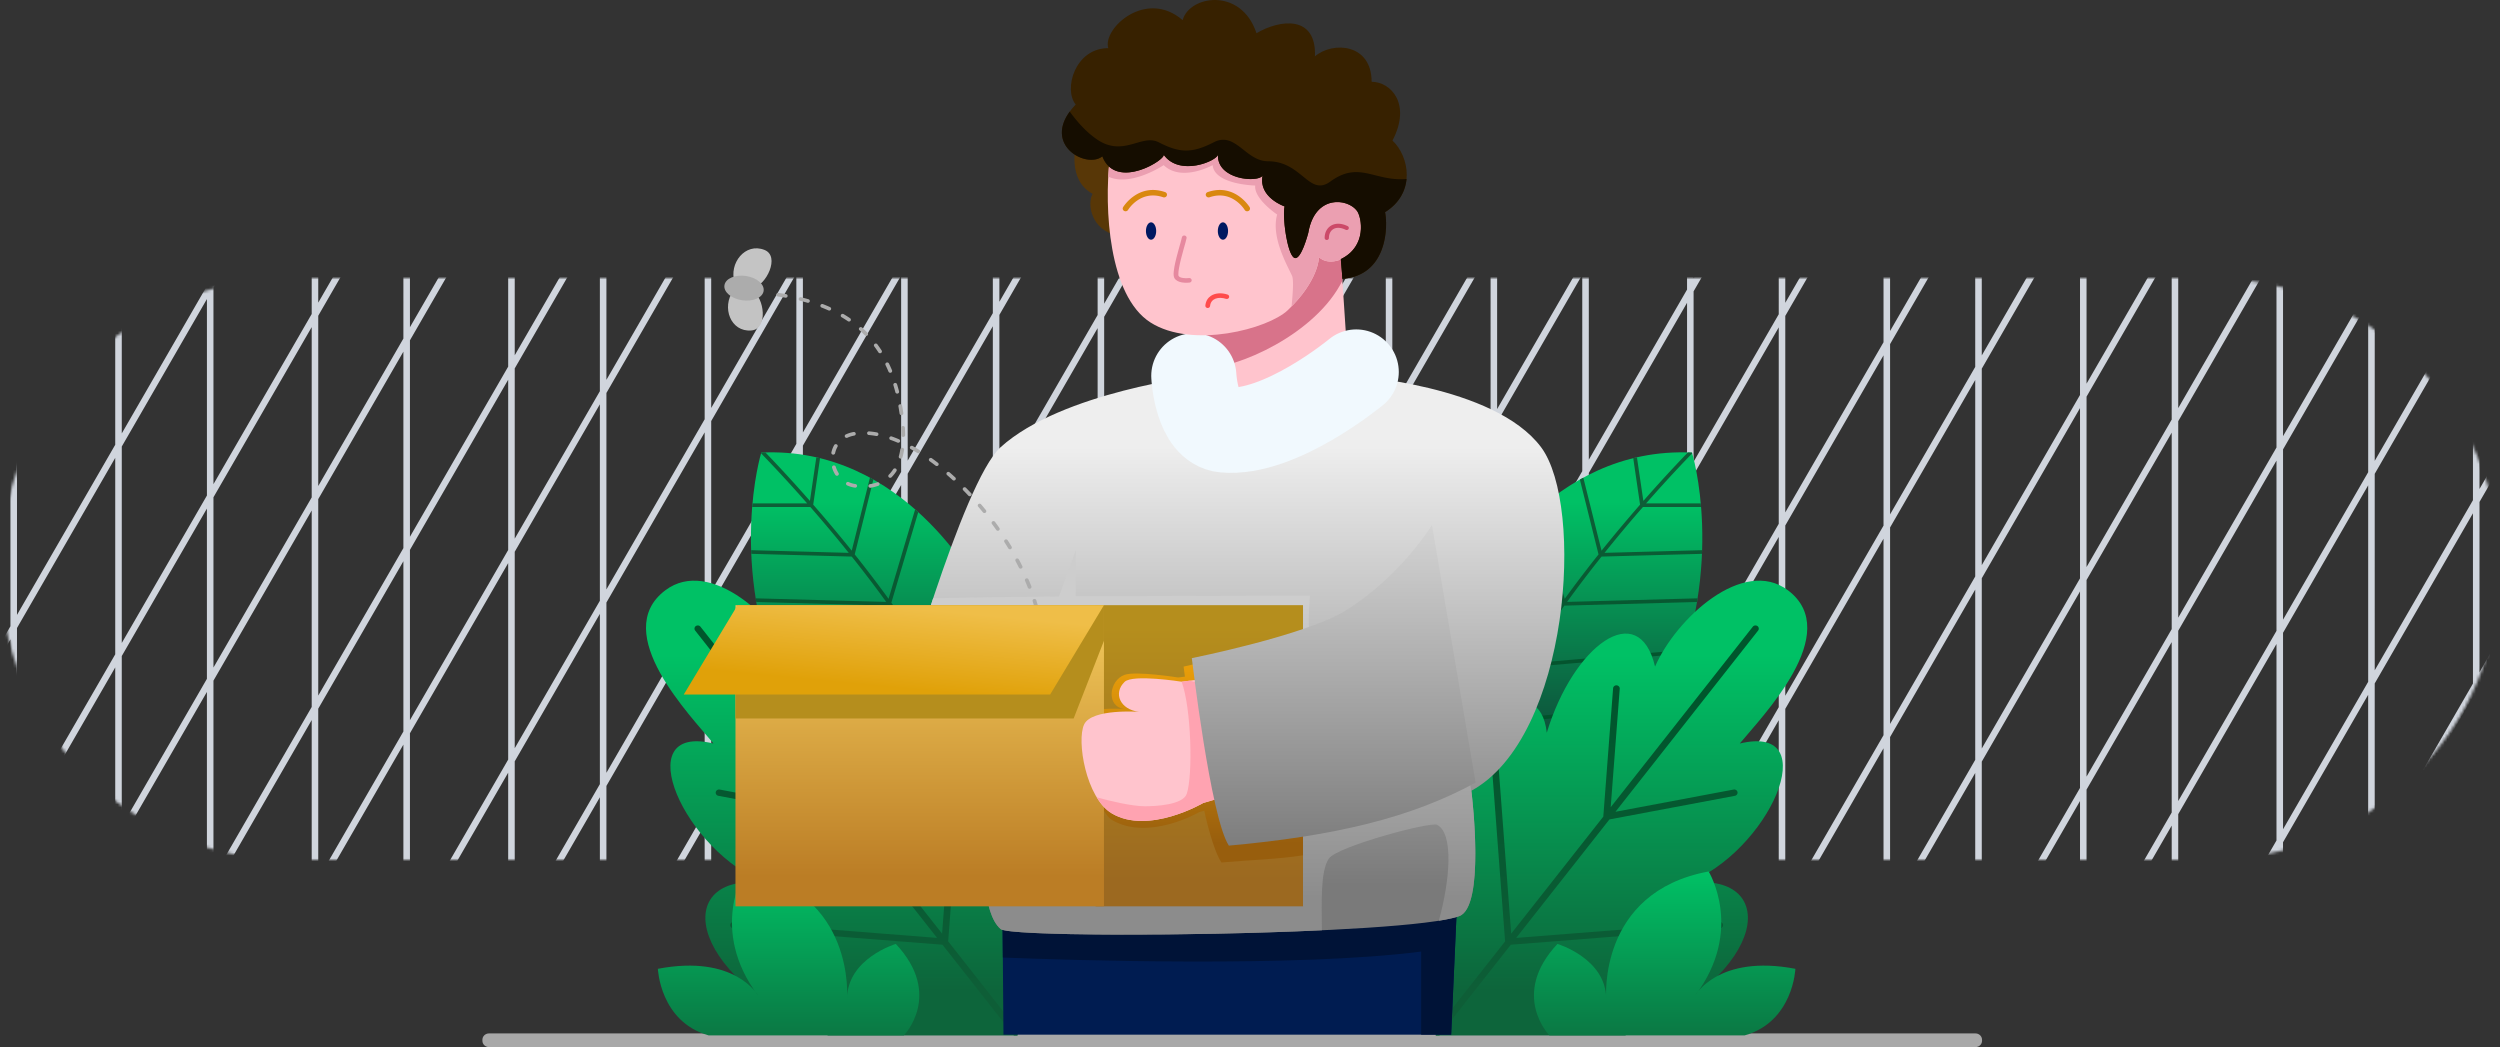 <svg width="881" height="369" fill="none" xmlns="http://www.w3.org/2000/svg"><rect width="100%" height="100%" fill="#333333" stroke="none"/><mask id="a" style="mask-type:alpha" maskUnits="userSpaceOnUse" x="0" y="98" width="881" height="205"><path d="M778.5 98h-676C45.89 98 0 143.891 0 200.5S45.89 303 102.5 303h676c56.609 0 102.5-45.891 102.5-102.5S835.109 98 778.5 98Z" fill="#fff"/></mask><g mask="url(#a)"><path fill-rule="evenodd" clip-rule="evenodd" d="m1113.8-174.235 171.43-296.922-29.98-17.31-141.45 244.994v-69.245l111.47-193.058-29.99-17.31-81.48 141.129v-69.237l51.5-89.202-29.98-17.309-21.52 37.273v-220.671h-34.62v150.986l-3.82-2.207-30.79 53.34v-69.237l.81-1.413-.81-.471v-130.998h-34.62v123.606l-34.62 59.962v-69.237l10.09-17.481-10.09-5.827v-91.023h-34.62v105.054l-34.62 59.963v-69.238l19.37-33.549-19.37-11.182v-51.048h-34.621v86.503l-34.619 59.962v-69.245l28.642-49.609-28.642-16.536v-11.075h-34.619v67.944l-34.62 59.962v-69.237l37.919-65.677-29.981-17.31-14.04 24.318h-28.517v49.393l-34.619 59.962v-69.237l47.195-81.745-29.981-17.31-34.027 58.937h-17.806v30.842l-34.62 59.962v-69.237l56.473-97.814-29.981-17.309-54.015 93.556h-7.096v12.29l-34.619 59.963v-69.238l65.749-113.881-29.981-17.309-105.007 181.876v-53.701h-8.969l83.995-145.485-29.981-17.31-114.283 197.945v-35.15h-19.68l103.983-180.104-29.981-17.31L352.18-724.504v-16.599h-30.395l123.971-214.724-29.981-17.309L281.81-741.103h-33.487v58.002l-34.62 59.963v-69.238l172.091-298.07-29.981-17.314-153.952 266.657h-22.777v39.451l-34.619 59.962v-69.237l181.368-314.143-29.982-17.3-173.939 301.267h-12.067v20.9l-34.62 59.962v-69.238L265.87-1059.68l-29.981-17.31L41.963-741.103h-1.356v2.348l-34.62 59.962v-62.31h-34.619v122.272l-34.619 59.963v-182.235h-34.62v242.197l-34.618 59.962v-302.159h-34.62v362.122l-34.619 59.962v-422.084h-34.619v482.046l-34.619 59.963v-542.009h-34.62v601.971l-34.619 59.962v-661.933h-34.619v721.895l-34.619 59.963v-781.858h-34.62v841.82l-34.619 59.963v-901.783h-34.619v961.745l-250.152 433.276 29.981 17.309 220.171-381.346v69.238l-190.19 329.418 29.981 17.31 160.209-277.49v69.237l-130.228 225.562 29.981 17.31 100.247-173.633v69.237l-70.267 121.706 29.981 17.309 40.286-69.776v69.245l-10.301 17.841 10.301 5.947v459.238h34.619V783.83l34.619-59.962v69.237l-19.577 33.909 19.577 11.303v419.263h34.62V802.381l34.619-59.962v69.237l-28.854 49.978 28.854 16.659v379.287h34.619V898.281l26.469 15.281 8.15-14.116v358.134h34.62V938.256l17.192 9.926 17.427-30.185v339.583h34.619V978.23l7.916 4.57 26.703-46.251v321.031h34.62v-242.52l34.619-59.96v69.24l-5.996 10.39 5.996 3.46v219.39h34.62v-223.96l34.618-59.96v69.24l-15.272 26.45 15.272 8.82v179.41h34.62v-205.41l34.619-59.96v69.24l-24.55 42.52 24.55 14.17v139.44h34.619v-186.86l34.619-59.96V1080l-33.826 58.59L106 1155.9l3.845-6.66v108.34h34.62v-79.47l21.497 12.41 13.122-22.73v89.79h34.619v-39.5l12.22 7.06 22.4-38.8v71.24h33.802l3.765 2.17 31.671-54.85v52.68h9.558l-11.249 19.48 29.981 17.31 40.949-70.92v34.13h20.267l-31.235 54.1 29.981 17.31 50.225-86.99v15.58h30.979l-51.224 88.72 29.981 17.31 61.217-106.03h32.905v-56.99l34.619-59.96v69.23l-98.76 171.06 29.981 17.31 81.205-140.65h22.193v-38.44l34.62-59.96v69.24l-108.037 187.12 29.981 17.31 101.192-175.27h11.483v-19.89l34.619-59.96v69.24l-117.314 203.19 29.981 17.31 121.18-209.89h.772v-1.34l34.62-59.96v61.3h34.619v-121.26l34.619-59.96v181.22h34.621v-241.19l34.62-59.958v301.148h34.62V896.47l34.62-59.962v421.072h34.62V776.545l34.61-59.962v540.997h34.62V656.621L1645-263.441l-29.98-17.31-501.22 868.133v-69.237l471.24-816.206-29.98-17.309-441.26 764.276v-69.237l411.28-712.349-29.98-17.31-381.3 660.42v-69.237l351.32-608.492-29.98-17.31-321.34 556.563v-69.237l291.36-504.636-29.99-17.309L1113.8 33.478v-69.237l231.39-400.779-29.98-17.309-201.41 348.849v-69.237Zm168.28-296.077-25.98-15.002-142.3 246.457v60.007l168.28-291.462ZM1111.5-174.853v-60.007l-30.01 51.967v60.007l30.01-51.967Zm-30.01 56.583 30.01-51.967V-101l-30.01 51.967v-69.237Zm-2.31-.619v-60.006l-34.61 59.962v60.007l34.61-59.963Zm-34.61 64.578 34.61-59.962v69.238l-34.61 59.962v-69.238Zm-2.31-.618v-60.006l-30.01 51.967v60.006l30.01-51.967Zm-30.01 56.583 30.01-51.967v69.237l-30.01 51.968V1.654Zm-2.3-.618V-58.97L975.33.991v60.007l34.62-59.962Zm-34.62 64.578 34.62-59.962V74.89l-34.62 59.962V65.614Zm-2.31-.618V4.989l-30 51.967v60.007l30-51.967Zm-30 56.583 30-51.967v69.237l-30 51.968v-69.238Zm-2.31-.618V60.954l-34.62 59.962v60.007l34.62-59.962Zm-34.62 64.578 34.62-59.962v69.237l-34.62 59.962v-69.237Zm-2.31-.618v-60.007l-30.003 51.967v60.007l30.003-51.967Zm-30.003 56.583 30.003-51.968v69.238l-30.003 51.967v-69.237Zm-2.308-.619v-60.006l-34.619 59.962v60.007l34.619-59.963Zm-34.619 64.579 34.619-59.963v69.238l-34.619 59.962v-69.237Zm-2.308-.619v-60.006l-30.003 51.967v60.006l30.003-51.967Zm-30.003 56.583 30.003-51.967v69.237l-30.003 51.968v-69.238Zm-2.308-.618v-60.007l-34.62 59.963v60.006l34.62-59.962Zm-34.62 64.578 34.62-59.962v69.237l-34.62 59.963v-69.238Zm-2.308-.618v-60.007L735.3 416.731v60.006l30.003-51.967ZM735.3 481.353l30.003-51.967v69.237L735.3 550.591v-69.238Zm-2.308-.618v-60.007l-34.619 59.962v60.007l34.619-59.962Zm-34.619 64.578 34.619-59.962v69.237l-34.619 59.962v-69.237Zm-2.308-.618v-60.007l-30.003 51.967v60.007l30.003-51.967Zm-30.003 56.583 30.003-51.968v69.238l-30.003 51.967v-69.237Zm-2.308-.619v-60.006l-34.62 59.962v60.007l34.62-59.963Zm-34.62 64.579 34.62-59.963v69.238l-34.62 59.962v-69.237Zm-2.308-.619v-60.006l-30.003 51.967v60.007l30.003-51.968Zm-30.003 56.583 30.003-51.967v69.237l-30.003 51.968v-69.238Zm-2.308-.618v-60.007l-34.619 59.963v60.006l34.619-59.962Zm-34.619 64.578 34.619-59.962v69.237L559.896 854.4v-69.238Zm-2.308-.618v-60.007l-30.004 51.968v60.006l30.004-51.967Zm-30.004 56.583 30.004-51.967v69.237l-30.004 51.967v-69.237Zm-2.307-.618v-60.007l-34.62 59.962v60.007l34.62-59.962Zm-34.62 64.578 34.62-59.962v69.237l-34.62 59.958v-69.233Zm-2.308-.619v-60.006l-30.003 51.967v60.007l30.003-51.968Zm-30.003 56.584 30.003-51.968v69.236l-30.003 51.97v-69.238Zm-2.308-.619v-60.006l-34.619 59.962v60.011l34.619-59.967Zm-34.619 64.577 34.619-59.961v69.241l-34.619 59.96v-69.24Zm-2.308-.62v-60.004l-30.003 51.964v60.01l30.003-51.97Zm-30.003 56.59 30.003-51.97v69.24l-30.003 51.96v-69.23Zm-2.308-.62v-60.01l-34.62 59.96v60.01l34.62-59.96Zm-34.62 64.58 34.62-59.97v69.24l-34.62 59.96v-69.23Zm-2.308-.62v-60.01l-30.003 51.97v60.01l30.003-51.97Zm-30.003 56.58 30.003-51.97v69.24l-21.421 37.1h-8.582v-54.37Zm9.915 56.68-10.761 18.64 25.983 15 41.794-72.39v-60l-34.62 59.96v38.79h-22.396Zm20.088-34.79v32.48h-18.756l18.756-32.48Zm39.236-67.96v60.01l30.003-51.97v-60.01l-30.003 51.97Zm32.311-55.97v60.01l34.619-59.96v-60.01l-34.619 59.96Zm36.927-63.95v60l30.003-51.97v-60l-30.003 51.97Zm32.311-55.97v60.01l34.62-59.97v-60.002l-34.62 59.962Zm36.927-63.96v60.01l30.004-51.97v-60.007l-30.004 51.967Zm32.312-55.964v60.006l34.619-59.962v-60.007l-34.619 59.963Zm36.927-63.96v60.007l30.003-51.968v-60.006l-30.003 51.967Zm32.311-55.965v60.007l34.62-59.963v-60.006l-34.62 59.962Zm36.928-63.96v60.007l30.003-51.967v-60.007l-30.003 51.967Zm32.311-55.964v60.006l34.619-59.962v-60.007l-34.619 59.963Zm36.927-63.96v60.006l30.003-51.967v-60.007L735.3 555.207Zm32.311-55.965v60.006l34.62-59.962v-60.007l-34.62 59.963Zm36.928-63.96v60.006l30.003-51.967v-60.006l-30.003 51.967Zm32.311-55.965v60.006l34.619-59.962v-60.006l-34.619 59.962Zm36.927-63.96v60.007l30.003-51.968V263.39l-30.003 51.967Zm32.313-55.965v60.007l34.62-59.962V199.43l-34.62 59.962Zm36.93-63.959v60.006l30-51.967v-60.007l-30 51.968Zm32.31-55.965v60.006l34.62-59.962V79.506l-34.62 59.962Zm36.92-63.96v60.007l30.01-51.968V23.54l-30.01 51.967Zm32.32-55.965V79.55l34.61-59.963v-60.006l-34.61 59.962Zm36.92-63.96V15.59l30.01-51.968v-60.006l-30.01 51.967Zm32.31-55.964v60.006l228.24-395.318-25.98-15.002-202.26 350.314Zm-2.3 68.62-30.01 51.967v69.237l30.01-51.967v-69.238Zm0 73.853-30.01 51.967v60.007l30.01-51.967V42.092Zm2.3 56.009L1402-401.074l-25.98-15.001-262.22 454.17V98.1Zm-2.3 8.613-30.01 51.968v69.237l30.01-51.967v-69.238Zm0 73.854-30.01 51.967v60.007l30.01-51.968v-60.006Zm2.3 56.009 348.16-603.032-25.98-15.001-322.18 558.027v60.006Zm-2.3 8.613-30.01 51.967v69.238l30.01-51.967V245.19Zm0 73.854-30.01 51.967v60.007l30.01-51.968v-60.006Zm2.3 56.009 408.13-706.888-25.99-15.002-382.14 661.883v60.007Zm-2.3 8.613-30.01 51.967v69.238l30.01-51.968v-69.237Zm0 73.854-30.01 51.967v60.007l30.01-51.968V457.52Zm2.3 56.009 468.09-810.745-25.99-15.002-442.1 765.74v60.007Zm-2.3 8.613-30.01 51.967v69.238l30.01-51.967v-69.238Zm0 73.854-30.01 51.967v60.006l30.01-51.967v-60.006Zm2.3 56.009 528.05-914.602-25.98-15.001-502.07 869.596v60.007Zm-2.3 8.613-30.01 51.967v542.685h30.01V660.618Zm-32.32 51.349V651.96l-34.61 59.963v60.006l34.61-59.962Zm-36.92 63.96V715.92l-30.01 51.967v60.007l30.01-51.967Zm-30.01 56.583v422.76h30.01V780.543l-30.01 51.967Zm-2.3-.619v-60.006l-34.62 59.962v60.007l34.62-59.963Zm-36.93 63.96v-60.006l-30 51.967v60.006l30-51.967Zm-30 56.584v302.835h30V900.468l-30 51.967Zm-2.31-.619V891.81l-34.62 59.962v60.008l34.62-59.964Zm-36.93 63.964v-60.011l-30.003 51.971v60l30.003-51.96Zm-30.003 56.58v182.91h30.003v-234.88l-30.003 51.97Zm-2.308-.62v-60.01l-34.619 59.97v60l34.619-59.96Zm-36.927 63.96v-60.01l-30.003 51.97v60.01l30.003-51.97Zm-30.003 56.58v62.99h30.003v-114.95l-30.003 51.96Zm-2.308-.61v-60.01l-34.62 59.96v60.01l34.62-59.96Zm-38.057 65.91h-31.182v-6l-114.161 197.74 25.984 15 119.359-206.74Zm-28.874-9.99v7.68h30.003v-59.65l-30.003 51.97Zm32.311-60.58 34.62-59.97v-69.23l-34.62 59.96v69.24Zm-2.308-65.24V1191l-30.003 51.97v-69.24l30.003-51.96Zm2.308-8.62 34.62-59.96v-60.01l-34.62 59.97v60Zm-2.308-56.01v60.01l-30.003 51.97v-60.01l30.003-51.97Zm2.308-8.61 34.62-59.96v-69.241l-34.62 59.961v69.24Zm-2.308-65.24v69.24l-30.003 51.96v-69.23l30.003-51.97Zm2.308-8.61 34.62-59.966v-60.007l-34.62 59.962v60.011Zm-2.308-56.013v60.003l-30.003 51.97v-60.006l30.003-51.967Zm2.308-8.614 34.62-59.962v-69.237l-34.62 59.962v69.237Zm-2.308-65.24v69.238L735.3 966.018v-69.237l30.003-51.968Zm2.308-8.613 34.62-59.962v-60.007l-34.62 59.963V836.2Zm-2.308-56.009v60.007L735.3 892.165v-60.007l30.003-51.967Zm2.308-8.614 34.62-59.962v-69.237l-34.62 59.962v69.237Zm-2.308-65.239v69.237L735.3 827.542v-69.237l30.003-51.967Zm2.308-8.614 34.62-59.962v-60.007l-34.62 59.963v60.006Zm-2.308-56.009v60.007L735.3 753.689v-60.007l30.003-51.967Zm2.308-8.614 34.62-59.962v-69.237l-34.62 59.962v69.237Zm-2.308-65.239v69.237L735.3 689.066v-69.237l30.003-51.967Zm-32.311 55.965-34.619 59.962v69.237l34.619-59.962v-69.237Zm0 73.853-34.619 59.962v60.007l34.619-59.963V697.68Zm0 64.622-34.619 59.963v69.237l34.619-59.962v-69.238Zm0 73.854-34.619 59.962v60.007l34.619-59.963v-60.006Zm0 64.622-34.619 59.962v69.24l34.619-59.964v-69.238Zm0 73.852-34.619 59.96v60.01l34.619-59.96v-60.01Zm0 64.62-34.619 59.97v69.23l34.619-59.96v-69.24Zm0 73.86-34.619 59.96v60.01l34.619-59.97v-60Zm-36.927 123.96v-60l-30.003 51.96v26.24h19.495l10.508-18.2Zm-7.843 18.2h7.843v-13.58l-7.843 13.58Zm-3.997 2.31h-20.471v-24.55L558.869 1414.7l25.984 15 99.372-172.12Zm-18.163-33.16 30.003-51.97v-69.24l-30.003 51.97v69.24Zm0-73.85 30.003-51.97v-60.01l-30.003 51.97v60.01Zm0-64.63 30.003-51.96v-69.242l-30.003 51.972v69.23Zm-2.308-65.24v69.24l-34.62 59.96v-69.23l34.62-59.97Zm2.308-8.61 30.003-51.968v-60.007l-30.003 51.968v60.007Zm-2.308-56.01v60.01l-34.62 59.96v-60.01l34.62-59.96Zm2.308-8.613 30.003-51.968v-69.237l-30.003 51.968v69.237Zm-2.308-65.24v69.237l-34.62 59.966v-69.241l34.62-59.962Zm2.308-8.613 30.003-51.968V761.64l-30.003 51.967v60.007Zm-2.308-56.01v60.007l-34.62 59.962v-60.006l34.62-59.963Zm2.308-8.613 30.003-51.967v-69.238l-30.003 51.968v69.237Zm-2.308-65.24v69.237l-34.62 59.963v-69.238l34.62-59.962Zm-36.928 63.96-30.003 51.967v69.238l30.003-51.968v-69.237Zm0 73.853-30.003 51.968v60.008l30.003-51.969v-60.007Zm0 64.623-30.003 51.963v69.24l30.003-51.97v-69.233Zm0 73.853-30.003 51.97v60l30.003-51.96v-60.01Zm0 64.62-30.003 51.97v69.24l30.003-51.97v-69.24Zm0 73.86-30.003 51.96v44.79h8.785l21.218-36.75v-60Zm2.308 56.01 34.62-59.97v-60l-34.62 59.96v60.01Zm-2.308 8.61-18.553 32.13h18.553v-32.13Zm-22.55 34.44h-9.761v-43.1l-95.607 165.6 25.983 15 79.385-137.5Zm-9.761-121.57V1076l-34.619 59.97v60l34.619-59.96Zm-36.927 63.96v-60.01l-30.004 51.97v60.01l30.004-51.97Zm-29.264 55.3h29.264v-50.68l-29.264 50.68Zm-3.047.67v-60.01l-34.62 59.96v1.69h-.975l-50.736 87.88 25.984 15 60.347-104.52Zm-34.62-4.66 34.62-59.97v-69.23l-34.62 59.96v69.24Zm0-73.86 34.62-59.96v-60.01l-34.62 59.97v60Zm-2.308-56.01v60.01l-30.003 51.97v-60.01l30.003-51.97Zm2.308-8.61 34.62-59.96V983.6l-34.62 59.96v69.24Zm-2.308-65.24v69.24l-30.003 51.96v-69.23l30.003-51.97Zm-32.311 55.96-34.619 59.97v69.23l34.619-59.96v-69.24Zm0 73.86-34.619 59.96v20.24h-11.686l-30.749 53.26 25.984 15 51.07-88.46v-60Zm-44.973 77.89h8.046v-13.93l-8.046 13.93Zm8.046-18.55v-69.24l-30.003 51.97v35.82H408.4l10.711-18.55ZM527.584 979.6v69.24l30.004-51.97v-69.235L527.584 979.6Zm32.312-55.962v69.242l34.619-59.967v-69.237l-34.619 59.962Zm34.619 13.891-34.619 59.961v60.01l34.619-59.96v-60.011Zm0 64.621-34.619 59.96v69.24l34.619-59.96v-69.24Zm-36.927 133.2v-69.24l-30.004 51.97v69.24l30.004-51.97Zm-30.004-21.89 30.004-51.96v-60.01l-30.004 51.97v60ZM458.346 1238l30.003-51.96v69.23h-30.003V1238Zm346.193-738.096v69.238l30.003-51.968v-69.237l-30.003 51.967Zm32.311-55.965v69.238l34.619-59.962v-69.238l-34.619 59.962Zm36.927-63.959v69.237l30.003-51.967v-69.238l-30.003 51.968Zm32.313-55.965v69.237l34.62-59.962v-69.237l-34.62 59.962Zm36.93-63.96v69.237l30-51.967v-69.237l-30 51.967Zm32.31-55.965v69.238l34.62-59.963v-69.237l-34.62 59.962Zm36.92-63.96v69.238l30.01-51.967V88.163l-30.01 51.967Zm32.32-55.964v69.237l34.61-59.962V24.203l-34.61 59.963Zm34.61 13.89-34.61 59.963v60.007l34.61-59.963V98.057Zm0 64.623-34.61 59.962v69.238l34.61-59.962v-69.238Zm0 73.854-34.61 59.962v60.006l34.61-59.962v-60.006Zm0 64.622-34.61 59.962v69.238l34.61-59.962v-69.238Zm0 73.853-34.61 59.963v60.006l34.61-59.962v-60.007Zm0 64.623-34.61 59.962v69.237l34.61-59.962v-69.237Zm0 73.853-34.61 59.963v60.006l34.61-59.962v-60.007Zm0 64.623-34.61 59.962v69.238l34.61-59.963v-69.237Zm-36.92 133.197v-69.237l-30.01 51.967v69.237l30.01-51.967Zm-32.31 55.965v-69.238l-34.62 59.963v69.237l34.62-59.962Zm-36.93 63.96v-69.238l-30 51.967v69.238l30-51.967Zm-32.31 55.964v-69.237l-34.62 59.962v69.238l34.62-59.963Zm-36.93 63.96v-69.237l-30.003 51.967v69.237l30.003-51.967Zm-32.311 55.967v-69.239L836.85 997.84v69.24l34.619-59.96Zm-36.927 63.96v-69.24l-30.003 51.97v69.24l30.003-51.97Zm-30.003-21.89 30.003-51.97v-60.002l-30.003 51.972v60Zm0-64.62 30.003-51.968v-69.237l-30.003 51.967v69.238Zm0-73.854 30.003-51.967v-60.007l-30.003 51.967v60.007Zm0-64.623 30.003-51.967v-69.237l-30.003 51.967v69.237Zm0-73.853 30.003-51.967v-60.007l-30.003 51.968v60.006Zm0-64.622 30.003-51.968v-69.237l-30.003 51.967v69.238Zm0-73.854 30.003-51.967V521.79l-30.003 51.968v60.006Zm32.311-115.971v60.006l34.619-59.962v-60.006l-34.619 59.962Zm36.927-63.96v60.007l30.003-51.968v-60.006l-30.003 51.967Zm32.313-55.965v60.007l34.62-59.962v-60.007l-34.62 59.962Zm36.93-63.96v60.007l30-51.967v-60.007l-30 51.967Zm32.31-55.965v60.007l34.62-59.962v-60.007l-34.62 59.962Zm36.92-63.959v60.006l30.01-51.967v-60.006l-30.01 51.967Zm30.01 12.655-30.01 51.967v69.238l30.01-51.968v-69.237Zm0 73.853-30.01 51.968v60.006l30.01-51.967v-60.007Zm0 64.623-30.01 51.967v69.238l30.01-51.968v-69.237Zm0 73.853-30.01 51.967v60.007l30.01-51.967v-60.007Zm0 64.623-30.01 51.967v69.237l30.01-51.967v-69.237Zm0 73.853-30.01 51.968v60.006l30.01-51.967v-60.007Zm-32.31 115.972v-60.007l-34.62 59.962v60.007l34.62-59.962Zm-36.93 63.959v-60.006l-30 51.967v60.007l30-51.968Zm-32.31 55.965v-60.006l-34.62 59.962v60.006l34.62-59.962Zm-36.93 63.96v-60.007l-30.003 51.968v60.006L903.78 877.3Zm-32.311 55.965v-60.007L836.85 933.22v60.01l34.619-59.965Zm-34.619-4.661 34.619-59.962v-69.237l-34.619 59.962v69.237Zm0-73.853 34.619-59.962v-60.007l-34.619 59.962v60.007Zm0-64.622 34.619-59.963v-69.237l-34.619 59.962v69.238Zm0-73.854 34.619-59.962v-60.006l-34.619 59.962v60.006Zm0-64.622 34.619-59.962v-69.238l-34.619 59.962v69.238Zm36.927-133.197v69.237l30.003-51.967v-69.238l-30.003 51.968Zm32.313-55.965v69.237l34.62-59.962v-69.237l-34.62 59.962Zm36.93-63.96v69.237l30-51.967v-69.237l-30 51.967Zm32.31-55.965v69.237l34.62-59.962v-69.237l-34.62 59.962Zm34.62 13.891-34.62 59.962v60.007l34.62-59.962v-60.007Zm0 64.623-34.62 59.962v69.237l34.62-59.962V421.08Zm0 73.853-34.62 59.962v60.007l34.62-59.962v-60.007Zm0 64.623-34.62 59.962v69.237l34.62-59.962v-69.237Zm-36.93 133.197v-69.238l-30 51.968v69.237l30-51.967Zm-32.31 55.965V679.48l-34.62 59.962v69.238l34.62-59.962Zm-36.93 63.959V743.44l-30.003 51.967v69.238l30.003-51.968Zm-30.003-21.886 30.003-51.967v-60.006l-30.003 51.967v60.006Zm0-64.622 30.003-51.967v-69.238l-30.003 51.967v69.238Zm0-73.853 30.003-51.968v-60.006l-30.003 51.967v60.007Zm32.313-115.972v60.007l34.62-59.963v-60.006l-34.62 59.962Zm36.93-63.96v60.007l30-51.967v-60.007l-30 51.967Zm30 12.655-30 51.968v69.237l30-51.967v-69.238Zm0 73.854-30 51.967v60.007l30-51.967v-60.007Zm-32.31 115.971v-60.006l-34.62 59.962v60.007l34.62-59.963Zm-34.62-4.66 34.62-59.962v-69.238l-34.62 59.963v69.237ZM317.561 1200.28v-60l-34.619 59.96v55.15l2.103 1.21 32.516-56.32Zm-36.927 53.78v-49.82l-21.573 37.36 21.573 12.46Zm2.308-58.44 34.619-59.96v-69.25l-34.619 59.97v69.24Zm-2.308-65.25v69.25l-24.726 42.83 22.22 12.82H250.63v-72.93l30.004-51.97Zm2.308-8.61 34.619-59.96v-60.01l-34.619 59.96v60.01Zm-2.308-56.01v60.01l-30.004 51.97v-60.01l30.004-51.97Zm2.308-8.61 34.619-59.96v-69.241L282.942 987.9v69.24Zm-2.308-65.24v69.24l-30.004 51.96v-69.23l30.004-51.97Zm2.308-8.61 34.619-59.967v-60.007l-34.619 59.963v60.011Zm-2.308-56.014v60.004l-30.004 51.97v-60.01l30.004-51.964Zm2.308-8.613 34.619-59.963v-69.237l-34.619 59.962v69.238Zm-2.308-65.24v69.237l-30.004 51.97v-69.24l30.004-51.967Zm2.308-8.613 34.619-59.963v-60.006l-34.619 59.962v60.007Zm-2.308-56.01v60.007l-30.004 51.967v-60.006l30.004-51.968Zm2.308-8.613 34.619-59.962v-69.238l-34.619 59.962v69.238Zm-2.308-65.24v69.237l-30.004 51.968v-69.238l30.004-51.967Zm2.308-8.613 34.619-59.963v-60.006l-34.619 59.962v60.007Zm-2.308-56.009v60.006l-30.004 51.967v-60.006l30.004-51.967Zm2.308-8.614 34.619-59.962v-69.238l-34.619 59.963v69.237Zm-2.308-65.24v69.237l-30.004 51.968v-69.237l30.004-51.968Zm2.308-8.613 34.619-59.963v-60.006l-34.619 59.962v60.007Zm-2.308-56.009v60.006l-30.004 51.968v-60.007l30.004-51.967Zm2.308-8.614 34.619-59.962v-69.238l-34.619 59.963v69.237Zm-2.308-65.24v69.238L250.63 559.2v-69.237l30.004-51.968Zm2.308-8.613 34.619-59.962v-60.007l-34.619 59.962v60.007Zm-2.308-56.009v60.006l-30.004 51.968V425.34l30.004-51.967Zm2.308-8.614 34.619-59.962v-69.245l-34.619 59.962v69.245Zm-2.308-65.248v69.246l-30.004 51.967v-69.245l30.004-51.968Zm2.308-8.613 34.619-59.962v-60.007l-34.619 59.962v60.007Zm-2.308-56.009v60.007l-30.004 51.967v-60.007l30.004-51.967Zm2.308-8.613 34.619-59.963V97.076l-34.619 59.962v69.238Zm-2.308-65.24v69.237L250.63 282.24v-69.237l30.004-51.967Zm2.308-8.614 34.619-59.962V32.453l-34.619 59.963v60.006Zm-2.308-56.01v60.008l-30.004 51.967V148.38l30.004-51.967Zm2.308-8.612 34.619-59.963V-41.4l-34.619 59.962V87.8Zm-2.308-65.24v69.237l-30.004 51.968V74.527l30.004-51.967Zm2.308-8.614 34.619-59.962v-60.007L282.942-46.06v60.006Zm-2.308-56.009v60.007L250.63 69.91V9.904l30.004-51.967Zm2.308-8.613 34.619-59.963v-69.237l-34.619 59.962v69.238Zm-2.308-65.24v69.237L250.63 5.29V-63.95l30.004-51.967Zm2.308-8.614 34.619-59.962v-60.006l-34.619 59.962v60.006Zm-2.308-56.009v60.007L250.63-68.565v-60.006l30.004-51.968Zm2.308-8.613 34.619-59.962v-69.238l-34.619 59.963v69.237Zm-2.308-65.24v69.238l-30.004 51.967v-69.237l30.004-51.968Zm2.308-8.613 34.619-59.963v-60.006l-34.619 59.962v60.007Zm-2.308-56.01v60.007L250.63-207.04v-60.007l30.004-51.968Zm2.308-8.613 34.619-59.962v-69.237l-34.619 59.962v69.237Zm-2.308-65.24v69.238l-30.004 51.967V-340.9l30.004-51.968Zm2.308-8.613 34.619-59.962v-60.007l-34.619 59.962v60.007Zm-2.308-56.009v60.006l-30.004 51.968v-60.007l30.004-51.967Zm2.308-8.614 34.619-59.962v-69.237l-34.619 59.962v69.237Zm-2.308-65.239v69.237l-30.004 51.967v-69.237l30.004-51.967Zm2.308-8.614 34.619-59.962v-60.007l-34.619 59.962v60.007Zm-2.308-56.009v60.006l-30.004 51.968v-60.007l30.004-51.967Zm2.308-8.613 34.619-59.963v-69.245l-34.619 59.962v69.246Zm-2.308-65.248v69.245l-30.004 51.967v-69.245l30.004-51.967Zm2.308-8.613 34.619-59.963v-2.7h1.559l123.483-213.879-25.984-15.002-133.677 231.537v60.007Zm-2.308-56.01v60.007l-30.004 51.967v-60.006l30.004-51.968Zm-.156-4.345H250.63v51.697l29.848-51.697Zm-32.155 60.31-34.62 59.963v60.006l34.62-59.962v-60.007Zm0 64.623-34.62 59.962v69.245l34.62-59.962v-69.245Zm0 73.861-34.62 59.962v60.007l34.62-59.963v-60.006Zm0 64.622-34.62 59.963v69.237l34.62-59.962v-69.238Zm0 73.854-34.62 59.962v60.007l34.62-59.963v-60.006Zm0 64.622-34.62 59.963v69.237l34.62-59.963v-69.237Zm0 73.853-34.62 59.963v60.007l34.62-59.963v-60.007Zm0 64.623-34.62 59.962v69.238l34.62-59.963v-69.237Zm0 73.853-34.62 59.962v60.007l34.62-59.962v-60.007Zm0 64.623L213.703.01v69.237l34.62-59.962v-69.237Zm0 73.853-34.62 59.963v60.006l34.62-59.962V13.902Zm0 64.623-34.62 59.962v69.237l34.62-59.962V78.525Zm0 73.853-34.62 59.962v60.007l34.62-59.962v-60.007Zm0 64.623-34.62 59.962V346.2l34.62-59.962v-69.237Zm0 73.853-34.62 59.962v60.007l34.62-59.963v-60.006Zm0 64.622-34.62 59.963v69.245l34.62-59.962v-69.246Zm0 73.861-34.62 59.963v60.007l34.62-59.963v-60.007Zm0 64.623-34.62 59.963v69.237l34.62-59.963V493.96Zm0 73.853-34.62 59.963v60.007l34.62-59.963v-60.007Zm0 64.623-34.62 59.963v69.237l34.62-59.963v-69.237Zm0 73.854-34.62 59.962v60.006l34.62-59.962V706.29Zm0 64.622-34.62 59.962v69.238l34.62-59.963v-69.237Zm0 73.853-34.62 59.963v60.006l34.62-59.962v-60.007Zm0 64.623-34.62 59.962v69.24l34.62-59.97v-69.232Zm0 73.852-34.62 59.96v60.01l34.62-59.96v-60.01Zm0 64.62-34.62 59.97v69.23l34.62-59.96v-69.24Zm0 73.86-34.62 59.96v33.74l11.376 6.56 23.244-40.26v-60Zm-36.928 92.36v-28.4l-12.3 21.3 12.3 7.1Zm0-33.02v-69.24l-30.003 51.97v91.48h30.003v-38.52l-15.453-8.92 15.453-26.77Zm-30.003-21.88 30.003-51.97v-60.01l-30.003 51.97v60.01Zm0-64.63 30.003-51.97v-69.23l-30.003 51.96v69.24Zm-2.308-65.24v69.24l-34.619 59.96v-69.24l34.619-59.96Zm2.308-8.61 30.003-51.968v-60.007l-30.003 51.968v60.007Zm-2.308-56.01v60.01l-34.619 59.96v-60.01l34.619-59.96Zm2.308-8.613 30.003-51.968v-69.237l-30.003 51.967v69.238Zm-2.308-65.24v69.237l-34.619 59.966v-69.241l34.619-59.962Zm2.308-8.614 30.003-51.967v-60.007l-30.003 51.968v60.006Zm-2.308-56.009v60.007l-34.619 59.962v-60.006l34.619-59.963Zm2.308-8.613 30.003-51.968v-69.237l-30.003 51.967v69.238Zm-2.308-65.24v69.237l-34.619 59.962v-69.237l34.619-59.962Zm2.308-8.614 30.003-51.967v-60.007l-30.003 51.968v60.006Zm-2.308-56.009v60.007l-34.619 59.962v-60.006l34.619-59.963Zm2.308-8.613 30.003-51.968V557.92l-30.003 51.967v69.238Zm-2.308-65.24v69.237l-34.619 59.963v-69.238l34.619-59.962Zm2.308-8.613 30.003-51.968v-60.007l-30.003 51.968v60.007Zm-2.308-56.01v60.007l-34.619 59.962v-60.006l34.619-59.963Zm2.308-8.613 30.003-51.967v-69.246l-30.003 51.968v69.245Zm-2.308-65.248v69.245l-34.619 59.963v-69.246l34.619-59.962Zm2.308-8.613 30.003-51.968v-60.006l-30.003 51.967v60.007Zm-2.308-56.01v60.007l-34.619 59.963v-60.007l34.619-59.963Zm2.308-8.613 30.003-51.967v-69.237l-30.003 51.967v69.237Zm-2.308-65.24v69.238l-34.619 59.962v-69.237l34.619-59.963Zm2.308-8.613 30.003-51.967v-60.007l-30.003 51.967v60.007Zm-2.308-56.009v60.006l-34.619 59.963v-60.007l34.619-59.962Zm2.308-8.614 30.003-51.967v-69.237l-30.003 51.967v69.237Zm-2.308-65.24v69.238l-34.619 59.962v-69.237l34.619-59.963Zm2.308-8.613 30.003-51.967V77.862l-30.003 51.967v60.007Zm-2.308-56.009v60.007l-34.619 59.962v-60.007l34.619-59.962Zm2.308-8.613 30.003-51.968V4.009l-30.003 51.967v69.238Zm-2.308-65.24v69.237l-34.619 59.962v-69.237l34.619-59.963Zm2.308-8.614L211.395-.607v-60.007L181.392-8.647V51.36Zm-2.308-56.01v60.008l-34.619 59.962V55.313l34.619-59.962Zm2.308-8.613 30.003-51.967v-69.237L181.392-82.5v69.237Zm-2.308-65.24v69.238l-34.619 59.962V-18.54l34.619-59.963Zm2.308-8.613 30.003-51.967v-60.007l-30.003 51.968v60.006Zm-2.308-56.009v60.007l-34.619 59.962v-60.007l34.619-59.962Zm2.308-8.613 30.003-51.968v-69.237l-30.003 51.968v69.237Zm-2.308-65.24v69.237l-34.619 59.962v-69.237l34.619-59.962Zm2.308-8.613 30.003-51.968v-60.006l-30.003 51.967v60.007Zm-2.308-56.01v60.007l-34.619 59.962v-60.006l34.619-59.963Zm2.308-8.613 30.003-51.967v-69.238l-30.003 51.968v69.237Zm-2.308-65.24v69.238l-34.619 59.962v-69.238l34.619-59.962Zm2.308-8.613 30.003-51.968v-60.006l-30.003 51.967v60.007Zm-2.308-56.009v60.006l-34.619 59.962v-60.006l34.619-59.962Zm2.308-8.614 30.003-51.967v-69.245l-30.003 51.967v69.245Zm-2.308-65.248v69.246l-34.619 59.962v-69.245l34.619-59.963Zm2.308-8.613 30.003-51.967v-60.007l-30.003 51.967v60.007Zm-2.308-56.009v60.007l-34.619 59.962v-60.007l34.619-59.962Zm2.308-8.614 30.003-51.967v-69.237l-30.003 51.967v69.237Zm-2.308-65.239v69.237l-34.619 59.962v-69.237l34.619-59.962Zm2.308-8.614 30.003-51.967v-45.801h-8.201l-21.802 37.762v60.006Zm-2.308-56.009v60.007l-34.619 59.962v-60.007l34.619-59.962Zm-36.927 59.344v-69.238l-30.004 51.968v69.237l30.004-51.967Zm-30.004 56.583 30.004-51.967v60.006l-30.004 51.968v-60.007Zm-2.308-.618v-69.238l-34.62 59.963v69.237l34.62-59.962Zm-34.62 64.578 34.62-59.962v60.006l-34.62 59.963v-60.007Zm-2.307-.619v-69.237l-30.003 51.967v69.238l30.003-51.968Zm-30.003 56.584 30.003-51.968v60.007l-30.003 51.967v-60.006Zm-2.308-.619v-69.237l-34.62 59.962v69.238l34.62-59.963Zm-34.62 64.578 34.62-59.962v60.007l-34.62 59.962v-60.007Zm-2.307-.618v-69.237l-30.004 51.967v69.237L3.68-397.843Zm-30.004 56.583L3.68-393.227v60.007l-30.004 51.967v-60.007Zm-2.308-.618v-69.237l-34.619 59.962v69.237l34.62-59.962ZM-63.25-277.3l34.62-59.962v60.007l-34.62 59.962V-277.3Zm-2.308-.618v-69.238l-30.003 51.968v69.237l30.003-51.967Zm-30.003 56.583 30.003-51.967v60.006l-30.003 51.968v-60.007Zm-2.308-.619v-69.237l-34.619 59.962v69.238l34.619-59.963Zm-34.619 64.579 34.619-59.963v60.007l-34.619 59.962v-60.006Zm-2.308-.619v-69.237l-30.004 51.967v69.237l30.004-51.967Zm-30.004 56.583 30.004-51.967v60.007l-30.004 51.967v-60.007Zm-2.308-.618v-69.237l-34.619 59.962v69.237l34.619-59.962Zm-34.619 64.578 34.619-59.962v60.006l-34.619 59.963v-60.007Zm-2.308-.618v-69.238l-30.003 51.968v69.237l30.003-51.967Zm-30.003 56.583 30.003-51.967v60.006l-30.003 51.968V18.514Zm-2.308-.619v-69.237L-270.966 8.62v69.238l34.619-59.963Zm-34.619 64.579 34.619-59.963v60.007l-34.619 59.963V82.474Zm-2.308-.62V12.619l-30.004 51.967v69.238l30.004-51.968Zm-30.004 56.585 30.004-51.968v60.007l-30.004 51.967v-60.006Zm-2.308-.619V68.583l-34.619 59.962v69.238l34.619-59.963Zm-34.619 64.579 34.619-59.963v60.007l-34.619 59.962v-60.006Zm-2.308-.619v-69.237l-30.003 51.967v69.237l30.003-51.967Zm-30.003 56.583 30.003-51.967v60.007l-30.003 51.967v-60.007Zm-2.308-.618v-69.237l-34.619 59.962v69.237l34.619-59.962Zm-34.619 64.578 34.619-59.962v60.007l-34.619 59.962v-60.007Zm-2.308-.618v-69.238l-30.004 51.968v69.237l30.004-51.967Zm-30.004 56.583 30.004-51.967v60.006l-30.004 51.968v-60.007Zm-2.308-.618v-69.238l-34.619 59.963v69.237l34.619-59.962Zm-34.619 64.578 34.619-59.962v60.006l-34.619 59.963v-60.007Zm-2.308-.618v-69.238l-30.003 51.968v69.237l30.003-51.967Zm-30.003 56.583 30.003-51.967v60.006l-30.003 51.968v-60.007Zm-2.308 3.997-127.076 220.102 25.984 15.001 101.092-175.096V502.21Zm2.308 60.626v69.237l30.003-51.967v-69.238l-30.003 51.968Zm32.311-55.965v69.237l34.619-59.963v-69.237l-34.619 59.963Zm36.927-63.96v69.237l30.004-51.967v-69.238l-30.004 51.968Zm32.312-55.965v69.237l34.619-59.962v-69.237l-34.619 59.962Zm36.927-63.96v69.237l30.003-51.967v-69.237l-30.003 51.967Zm32.311-55.965v69.238l34.619-59.963v-69.237l-34.619 59.962Zm36.927-63.959v69.237l30.004-51.968v-69.237l-30.004 51.968Zm32.312-55.965v69.237l34.619-59.962V87.134l-34.619 59.963Zm36.927-63.96v69.237l30.003-51.967V31.169l-30.003 51.968Zm32.311-55.965v69.237l34.619-59.962v-69.238l-34.619 59.963Zm36.927-63.96v69.237l30.004-51.967v-69.237l-30.004 51.967Zm32.312-55.965v69.237l34.619-59.962v-69.237l-34.619 59.962Zm36.927-63.959v69.236l30.003-51.966v-69.238l-30.003 51.968Zm32.311-55.965v69.237l34.62-59.962v-69.238l-34.62 59.963Zm36.927-63.96v69.237L3.68-259.367v-69.237l-30.004 51.967Zm32.312-55.965v69.237l34.619-59.962v-69.237l-34.62 59.962Zm36.927-63.96v69.238l30.003-51.968v-69.237l-30.003 51.967Zm32.31-55.964v69.237l34.62-59.962v-69.238l-34.62 59.963Zm36.928-63.96v69.237l30.004-51.967v-69.238l-30.004 51.968Zm30.004 21.886-30.004 51.967v60.007l30.004-51.968V-494.6Zm0 64.622-30.004 51.968v69.245l30.004-51.968v-69.245Zm0 73.861-30.004 51.968v60.006l30.004-51.967v-60.007Zm0 64.623-30.004 51.967v69.238l30.004-51.968v-69.237Zm0 73.853-30.004 51.967v60.007l30.004-51.967v-60.007Zm0 64.623-30.004 51.967v69.237l30.004-51.967v-69.237Zm0 73.853-30.004 51.967v60.007l30.004-51.968v-60.006Zm0 64.622-30.004 51.968v69.237l30.004-51.967v-69.238Zm0 73.853-30.004 51.968v60.007l30.004-51.967V59.31Zm0 64.623-30.004 51.968v69.237l30.004-51.967v-69.238Zm0 73.854-30.004 51.967v60.007l30.004-51.968v-60.006Zm0 64.622-30.004 51.968v69.237l30.004-51.968v-69.237Zm0 73.853-30.004 51.968v60.007l30.004-51.968v-60.007Zm0 64.623-30.004 51.968v69.237l30.004-51.968v-69.237Zm0 73.853-30.004 51.968v60.007l30.004-51.968v-60.007Zm0 64.623-30.004 51.967v69.246l30.004-51.968v-69.245Zm0 73.861-30.004 51.967v60.007l30.004-51.967v-60.007Zm0 64.623-30.004 51.967v69.237l30.004-51.967v-69.237Zm0 73.853-30.004 51.968v60.006l30.004-51.967v-60.007Zm0 64.623-30.004 51.967v69.237l30.004-51.967v-69.237Zm0 73.853-30.004 51.967v60.009l30.004-51.969v-60.007Zm0 64.622-30.004 51.964V1076l30.004-51.97v-69.234Zm0 73.854-30.004 51.97v60l30.004-51.96v-60.01Zm0 64.62-30.004 51.97v110.03h30.004v-78.5l-6.176-3.56 6.176-10.7v-69.24Zm0 73.86-3.024 5.23 3.024 1.75v-6.98Zm2.308 8.31 20.652 11.92 13.967-24.19v-60l-34.619 59.96v12.31Zm-34.62-30.82v-60.01l-30.673 53.13 25.984 15 4.689-8.12Zm0-138.47v-60.011l-34.62 59.961v60.01l34.62-59.96Zm-36.927 63.95v-60l-30.003 51.97v54.74l2.279 1.31 27.724-48.02Zm-30.003 49.37v135.8h30.003v-180.55l-26.88 46.56-3.123-1.81Zm-2.308-3.99v-49.42l-21.397 37.06 21.397 12.36Zm2.308-58.03 30.003-51.97v-69.235L42.915 988.21v69.24Zm0-73.85 30.003-51.971v-60.006L42.915 923.59v60.01Zm0-64.626 30.003-51.968v-69.237l-30.003 51.968v69.237Zm-2.308-65.24v69.237L5.987 982.93v-69.233l34.62-59.963Zm2.308-8.613 30.003-51.968v-60.006l-30.003 51.967v60.007Zm-2.308-56.009v60.006l-34.62 59.963v-60.007l34.62-59.962Zm2.308-8.614 30.003-51.967v-69.245l-30.003 51.967v69.245Zm-2.308-65.248v69.246l-34.62 59.962v-69.245l34.62-59.963Zm2.308-8.613 30.003-51.967v-60.007L42.915 646.63v60.007Zm-2.308-56.009v60.007l-34.62 59.962V710.59l34.62-59.962Zm2.308-8.613 30.003-51.968V520.81l-30.003 51.967v69.238Zm-2.308-65.24v69.237l-34.62 59.962v-69.237l34.62-59.962Zm2.308-8.614 30.003-51.967v-60.007l-30.003 51.968v60.006Zm-2.308-56.009v60.007l-34.62 59.962v-60.007l34.62-59.962Zm2.308-8.614 30.003-51.967v-69.237l-30.003 51.967v69.237Zm-2.308-65.239v69.237l-34.62 59.962v-69.237l34.62-59.962Zm2.308-8.614 30.003-51.967v-60.007l-30.003 51.968v60.006Zm-2.308-56.009v60.007l-34.62 59.962v-60.007l34.62-59.962Zm2.308-8.613 30.003-51.968v-69.237l-30.003 51.967v69.238Zm-2.308-65.24v69.237l-34.62 59.962v-69.237l34.62-59.962Zm2.308-8.614 30.003-51.967v-60.007l-30.003 51.968v60.006ZM40.607 235.2v60.007l-34.62 59.962v-60.007l34.62-59.962Zm2.308-8.613 30.003-51.967v-69.238l-30.003 51.967v69.238Zm-2.308-65.24v69.237l-34.62 59.963v-69.238l34.62-59.962Zm2.308-8.613 30.003-51.968V40.759L42.915 92.727v60.007Zm-2.308-56.01v60.007l-34.62 59.962v-60.006l34.62-59.963Zm2.308-8.613 30.003-51.968v-69.237L42.915 18.874V88.11Zm-2.308-65.24v69.238L5.987 152.07V82.833l34.62-59.962Zm2.308-8.614L72.918-37.71v-60.006L42.915-45.75v60.006Zm-2.308-56.009v60.007L5.987 78.217V18.21l34.62-59.963Zm2.308-8.613 30.003-51.967v-69.238l-30.003 51.968v69.237Zm-2.308-65.24v69.237L5.987 13.595v-69.237l34.62-59.963Zm2.308-8.613 30.003-51.968v-60.006l-30.003 51.967v60.007Zm-2.308-56.009v60.006L5.987-60.259v-60.006l34.62-59.962Zm2.308-8.614 30.003-51.967v-69.245l-30.003 51.967v69.245Zm-2.308-65.247v69.245l-34.62 59.962v-69.245l34.62-59.962Zm2.308-8.614 30.003-51.967v-60.007l-30.003 51.968v60.006Zm-2.308-56.009v60.007l-34.62 59.962v-60.007l34.62-59.962ZM3.68-254.751l-30.004 51.967v60.007L3.68-194.744v-60.007Zm0 64.622-30.004 51.968v69.245L3.68-120.884v-69.245Zm0 73.861L-26.324-64.3v60.006L3.68-56.26v-60.007Zm0 64.623L-26.324.322V69.56L3.68 17.592v-69.237Zm0 73.853-30.004 51.968v60.006L3.68 82.215V22.208Zm0 64.623-30.004 51.967v69.238L3.68 156.068V86.831Zm0 73.853-30.004 51.967v60.007L3.68 220.691v-60.007Zm0 64.623-30.004 51.967v69.237L3.68 294.544v-69.237Zm0 73.853-30.004 51.967v60.007L3.68 359.167V299.16Zm0 64.623-30.004 51.967v69.237L3.68 433.02v-69.237Zm0 73.853-30.004 51.967v60.007L3.68 497.643v-60.007Zm0 64.622-30.004 51.968v69.237L3.68 571.496v-69.238Zm0 73.854-30.004 51.967v60.007L3.68 636.119v-60.007Zm0 64.622-30.004 51.968v69.237L3.68 709.972v-69.238Zm0 73.854-30.004 51.967v60.007L3.68 774.594v-60.006Zm0 64.622-30.004 51.967v69.246L3.68 848.455V779.21Zm0 73.861-30.004 51.968v60.007L3.68 913.078v-60.007Zm0 64.623-30.004 51.967v69.239L3.68 986.93v-69.236Zm0 73.856-30.004 51.96v33.32l11.556 6.68 18.448-31.96v-60Zm2.308 56.01 34.619-59.97v-60.002L5.987 987.55v60.01Zm-2.308 8.61-17.603 30.49-12.4-7.16v175.77H3.68v-199.1Zm-32.312 19.33v-27.99l-12.12 20.99 12.12 7Zm0-106.457v-60.007l-34.619 59.962v60.012l34.62-59.967ZM-65.559 1033v-60.004l-30.003 51.964v11.9l20.832 12.03 9.171-15.89Zm-30.003 6.52v215.75h30.003v-217.65l-8.326 14.42-21.677-12.52Zm-2.308-3.99v-6.57l-2.843 4.93 2.843 1.64Zm2.308-15.18 30.003-51.97v-69.245l-30.003 51.967v69.248Zm0-73.864 30.003-51.967v-60.007l-30.003 51.967v60.007Zm0-64.622 30.003-51.968v-69.237l-30.003 51.967v69.238Zm-2.308-65.24v69.237l-34.619 59.962v-69.237l34.619-59.962Zm2.308-8.614 30.003-51.967v-60.007l-30.003 51.968v60.006Zm-2.308-56.009v60.007l-34.619 59.962v-60.006l34.619-59.963Zm2.308-8.613 30.003-51.968v-69.237l-30.003 51.968v69.237Zm-2.308-65.24v69.237l-34.619 59.963V738.11l34.619-59.962Zm2.308-8.613 30.003-51.968v-60.006l-30.003 51.967v60.007Zm-2.308-56.01v60.007l-34.619 59.963v-60.007l34.619-59.963Zm2.308-8.613 30.003-51.967v-69.238l-30.003 51.968v69.237Zm-2.308-65.24v69.238l-34.619 59.962v-69.237l34.619-59.963Zm2.308-8.613 30.003-51.968v-60.007l-30.003 51.968v60.007Zm-2.308-56.01v60.007l-34.619 59.963v-60.007l34.619-59.963Zm2.308-8.613 30.003-51.967v-69.238l-30.003 51.968v69.237Zm-2.308-65.24v69.238l-34.619 59.962v-69.238l34.619-59.962Zm2.308-8.613 30.003-51.968v-60.006l-30.003 51.967v60.007Zm-2.308-56.01v60.007l-34.619 59.963v-60.007l34.619-59.963Zm2.308-8.613 30.003-51.967v-69.238l-30.003 51.968v69.237Zm-2.308-65.24v69.238l-34.619 59.962v-69.237l34.619-59.963Zm2.308-8.613 30.003-51.967v-60.007L-95.562 194.1v60.007Zm-2.308-56.009v60.006l-34.619 59.963V258.06l34.619-59.962Zm2.308-8.614 30.003-51.967V68.279l-30.003 51.968v69.237Zm-2.308-65.239v69.237l-34.619 59.962v-69.237l34.619-59.962Zm2.308-8.614 30.003-51.968V3.657l-30.003 51.967v60.007Zm-2.308-56.01v60.008l-34.619 59.962v-60.007l34.619-59.962Zm2.308-8.613L-65.56-.959v-69.245l-30.003 51.967v69.245Zm-2.308-65.247v69.245l-34.619 59.962V45.723L-97.87-14.24Zm2.308-8.614L-65.56-74.82v-60.007L-95.562-82.86v60.007Zm-2.308-56.01v60.008l-34.619 59.962V-18.9l34.619-59.962Zm-36.927 63.96-30.004 51.968v60.007l30.004-51.967v-60.007Zm0 64.624-30.004 51.967v69.245l30.004-51.967V49.721Zm0 73.861-30.004 51.967v60.007l30.004-51.968v-60.006Zm0 64.622-30.004 51.968v69.237l30.004-51.967v-69.238Zm0 73.854-30.004 51.967v60.006l30.004-51.967v-60.006Zm0 64.622-30.004 51.968v69.237l30.004-51.968V326.68Zm0 73.853-30.004 51.968v60.006l30.004-51.967v-60.007Zm0 64.623-30.004 51.967v69.238l30.004-51.968v-69.237Zm0 73.853-30.004 51.968v60.007l30.004-51.968v-60.007Zm0 64.623-30.004 51.967v69.238l30.004-51.968v-69.237Zm0 73.853-30.004 51.968v60.006l30.004-51.967v-60.007Zm0 64.623-30.004 51.967v69.237l30.004-51.967v-69.237Zm0 73.853-30.004 51.967v60.007l30.004-51.967v-60.007Zm0 64.623-30.004 51.967v322.719h30.004v-238.4l-29.035-16.76 29.035-50.289v-69.237Zm0 73.853-25.882 44.833 25.882 14.94v-59.773Zm2.308 56.013 34.619-59.966v-60.007l-34.619 59.962v60.011Zm-34.62-78.517v-60.007l-34.619 59.962v43.682l7.071 4.08 27.548-47.717Zm-36.927 42.297v-38.344l-16.605 28.761 16.605 9.583Zm2.308-46.958 34.619-59.962v-69.237l-34.619 59.962v69.237Zm-2.308-65.24v69.238l-19.758 34.221 19.758 11.409v278.37h-30.003V914l30.003-51.968Zm2.308-8.613 34.619-59.962V733.45l-34.619 59.962v60.007Zm-2.308-56.009v60.007l-30.003 51.967v-60.007l30.003-51.967Zm2.308-8.613 34.619-59.963v-69.237l-34.619 59.962v69.238Zm-2.308-65.24v69.237l-30.003 51.967v-69.237l30.003-51.967Zm2.308-8.614 34.619-59.962v-60.007l-34.619 59.962v60.007Zm-2.308-56.009v60.007l-30.003 51.967v-60.007l30.003-51.967Zm2.308-8.613 34.619-59.963v-69.237l-34.619 59.962v69.238Zm-2.308-65.24v69.237l-30.003 51.967v-69.237l30.003-51.967Zm2.308-8.614 34.619-59.962v-60.007l-34.619 59.962v60.007Zm-2.308-56.009v60.007l-30.003 51.967v-60.007l30.003-51.967Zm2.308-8.613 34.619-59.963v-69.237l-34.619 59.962v69.238Zm-2.308-65.24v69.237l-30.003 51.967v-69.237l30.003-51.967Zm2.308-8.614 34.619-59.962v-60.007l-34.619 59.963v60.006Zm-2.308-56.009v60.007l-30.003 51.967V433.95l30.003-51.968Zm2.308-8.613 34.619-59.963v-69.237l-34.619 59.962v69.238Zm-2.308-65.24v69.237l-30.003 51.967v-69.237l30.003-51.967Zm2.308-8.614 34.619-59.962v-60.006l-34.619 59.962v60.006Zm-2.308-56.009v60.007l-30.003 51.967v-60.006l30.003-51.968Zm2.308-8.613 34.619-59.962v-69.246l-34.619 59.963v69.245Zm-2.308-65.248v69.246l-30.003 51.967v-69.245l30.003-51.968Zm2.308-8.613 34.619-59.962V41.063l-34.619 59.962v60.007Zm-2.308-56.009v60.006l-30.003 51.968V156.99l30.003-51.967Zm-32.311 55.964-34.619 59.963v60.007l34.619-59.963v-60.007Zm0 64.623-34.619 59.962v69.246l34.619-59.963V225.61Zm0 73.861-34.619 59.962v60.007l34.619-59.962v-60.007Zm0 64.623-34.619 59.962v69.237l34.619-59.962v-69.237Zm0 73.853-34.619 59.962v60.007l34.619-59.962v-60.007Zm0 64.623-34.619 59.962v69.237l34.619-59.962V502.57Zm0 73.853-34.619 59.962v60.007l34.619-59.962v-60.007Zm0 64.623-34.619 59.962v69.237l34.619-59.962v-69.237Zm0 73.853-34.619 59.962v60.007l34.619-59.962v-60.007Zm0 64.622-34.619 59.963v69.237l34.619-59.962v-69.238Zm0 73.854-34.619 59.962v22.254l16.347 9.438 18.272-31.648v-60.006Zm-36.927 80.883v-16.924l-7.328 12.693 7.328 4.231Zm0-21.539v-69.238l-30.004 51.968v359.821h30.004V936.923l-10.481-6.051 10.481-18.153Zm-30.004-21.886 30.004-51.968v-60.006l-30.004 51.967v60.007Zm0-64.623 30.004-51.967v-69.238l-30.004 51.968v69.237Zm-2.308-65.24v69.238l-34.619 59.962v-69.238l34.619-59.962Zm2.308-8.613 30.004-51.967v-60.007l-30.004 51.967v60.007Zm-2.308-56.01v60.007l-34.619 59.963V756.31l34.619-59.963Zm2.308-8.613 30.004-51.967V566.53l-30.004 51.967v69.237Zm-2.308-65.24v69.238l-34.619 59.962v-69.237l34.619-59.963Zm2.308-8.613 30.004-51.968v-60.006l-30.004 51.967v60.007Zm-2.308-56.009v60.006l-34.619 59.963v-60.007l34.619-59.962Zm2.308-8.614 30.004-51.967v-69.237l-30.004 51.967v69.237Zm-2.308-65.24v69.238l-34.619 59.962v-69.237l34.619-59.963Zm2.308-8.613 30.004-51.967v-60.007l-30.004 51.967v60.007Zm-2.308-56.009v60.006l-34.619 59.963v-60.007l34.619-59.962Zm2.308-8.614 30.004-51.967V289.57l-30.004 51.967v69.245Zm-2.308-65.247v69.245l-34.619 59.962v-69.245l34.619-59.962Zm2.308-8.614 30.004-51.967v-60.007l-30.004 51.968v60.006Zm-2.308-56.009v60.007l-34.619 59.962v-60.007l34.619-59.962Zm-36.927 63.96-30.003 51.967v60.007l30.003-51.967v-60.007Zm0 64.622-30.003 51.968v69.245l30.003-51.967v-69.246Zm0 73.861-30.003 51.968v60.006l30.003-51.967v-60.007Zm0 64.623-30.003 51.968v69.237l30.003-51.968v-69.237Zm0 73.854-30.003 51.967v60.007l30.003-51.968v-60.006Zm0 64.622-30.003 51.968v69.237l30.003-51.968v-69.237Zm0 73.853-30.003 51.968v60.006l30.003-51.967v-60.007Zm0 64.623-30.003 51.967v378.373h30.003V896.948l-1.204-.695 1.204-2.086V824.93Zm-32.311 50.698v-59.356l-25.702 44.517 25.702 14.839Zm0-137.825v-60.007l-34.619 59.963v60.006l34.619-59.962Zm-36.927 63.96v-60.007l-30.004 51.968v43.261l7.251 4.186 22.753-39.408Zm-30.004 37.887v415.62h30.004V806.379l-21.908 37.945-8.096-4.674Zm-2.308-3.998v-37.931l-16.424 28.449 16.424 9.482Zm2.308-46.544 30.004-51.968v-69.237l-30.004 51.967v69.238Zm0-73.854 30.004-51.967V603.28l-30.004 51.968v60.006Zm0-64.622 30.004-51.968v-69.245l-30.004 51.967v69.246Zm-2.308-65.248v69.245l-34.619 59.963v-69.245l34.619-59.963Zm2.308-8.613 30.004-51.968v-60.007l-30.004 51.968v60.007Zm-2.308-56.01v60.007l-34.619 59.963v-60.007l34.619-59.963Zm-36.927 63.96-30.003 51.968v60.007l30.003-51.968v-60.007Zm0 64.623-30.003 51.968v69.245l30.003-51.968v-69.245Zm0 73.861-30.003 51.968v21.836l16.528 9.543 13.475-23.34v-60.007Zm2.308 56.009 34.619-59.962v-60.007l-34.619 59.963v60.006Zm-2.308 8.614-12.631 21.877-17.372-10.031v455.596h30.003V787.828Zm-32.311 7.849V779.17l-7.148 12.38 7.148 4.127Zm0-94.984v-60.007l-67.114 116.245 25.984 15.002 41.13-71.24Zm103.858-239.894v60.007l34.619-59.963v-60.006l-34.619 59.962Zm34.619 4.66-34.619 59.963v69.245l34.619-59.962v-69.246Zm0 73.862-34.619 59.962v60.006l34.619-59.962v-60.006Zm0 64.622-34.619 59.963v69.237l34.619-59.963v-69.237Zm34.619 290.843 34.619-59.963v60.007l-8.994 15.58-25.625-14.795v-.829Zm276.954-1033.61v60.006l34.62-59.962v-60.006l-34.62 59.962Zm34.62 4.66-34.62 59.962v69.245l34.62-59.962v-69.245Zm0 73.861L-63.252-.34v60.007L-28.63-.296v-60.007Zm0 64.623-34.62 59.962v69.238l34.62-59.963V4.32Zm0 73.853-34.62 59.962v60.007l34.62-59.962V78.173Zm0 64.623-34.62 59.962v69.237l34.62-59.962v-69.237Zm0 73.853-34.62 59.962v60.007l34.62-59.962v-60.007Zm0 64.622-34.62 59.963v69.237l34.62-59.962v-69.238Zm0 73.854-34.62 59.962v60.007l34.62-59.962v-60.007Zm0 64.622-34.62 59.963v69.237l34.62-59.962v-69.238Zm0 73.854-34.62 59.962v60.007l34.62-59.962v-60.007Zm0 64.622-34.62 59.963v69.237l34.62-59.962v-69.238Zm0 73.854-34.62 59.962v60.007l34.62-59.963v-60.006Zm0 64.622-34.62 59.963v69.237l34.62-59.962v-69.238Zm0 73.853-34.62 59.963v60.007l34.62-59.963v-60.007Zm0 64.623-34.62 59.962v69.246l34.62-59.963v-69.245ZM75.225-378.673v60.006l34.619-59.962v-60.007l-34.62 59.963Zm34.619 4.66-34.62 59.962v69.246l34.62-59.963v-69.245Zm0 73.861-34.62 59.962v60.007l34.62-59.962v-60.007Zm0 64.623-34.62 59.962v69.237l34.62-59.962v-69.237Zm0 73.853-34.62 59.962v60.007l34.62-59.963v-60.006Zm0 64.622L75.225-37.09v69.237l34.62-59.962v-69.238Zm0 73.853-34.62 59.963v60.007l34.62-59.963V-23.2Zm0 64.623-34.62 59.963v69.237l34.62-59.962V41.422Zm0 73.854-34.62 59.962v60.007l34.62-59.963v-60.006Zm0 64.622-34.62 59.962v69.238l34.62-59.962v-69.238Zm0 73.853-34.62 59.963v60.007l34.62-59.963v-60.007Zm0 64.623-34.62 59.962v69.238l34.62-59.963v-69.237Zm0 73.853-34.62 59.963v60.006l34.62-59.962v-60.007Zm0 64.623-34.62 59.962v69.238l34.62-59.963V456.85Zm0 73.853-34.62 59.963v60.006l34.62-59.962v-60.007Zm0 64.623-34.62 59.962v69.245l34.62-59.962v-69.245Zm0 73.861-34.62 59.962v60.007l34.62-59.962v-60.007Zm0 64.623-34.62 59.962v69.237l34.62-59.962V733.81Zm0 73.853-34.62 59.962v60.007l34.62-59.962v-60.007Zm0 64.622-34.62 59.963v69.232l34.62-59.957v-69.238Zm-620.838-452.541 30.003-51.968V307.77l-30.003 51.967v60.007Zm-2.308-56.009-187.037 323.958 25.983 15.001 161.054-278.953v-60.006Zm2.308-8.614 30.003-51.967v-69.238l-30.003 51.967v69.238Zm0-73.854 30.003-51.967v-60.007l-30.003 51.967v60.007Zm-2.308-56.009L-760.3 653.073l25.983 15.002 221.016-382.81v-60.007Zm2.308-8.613 30.003-51.968v-903.472h-30.003v955.44Zm32.311-51.349v60.006l34.619-59.962v-60.007l-34.619 59.963Zm36.927-63.96v60.006l30.004-51.967V49.368l-30.004 51.968Zm30.004-56.584v-783.547h-30.004V96.72l30.004-51.968Zm2.308.618v60.007l34.619-59.962v-60.007l-34.619 59.962Zm36.927-63.96v60.007l30.003-51.967v-60.007l-30.003 51.968Zm30.003-56.582v-663.623h-30.003v715.59l30.003-51.967Zm2.308.618v60.007l34.619-59.963v-60.006l-34.619 59.962Zm36.927-63.96v60.007l30.004-51.967v-60.007l-30.004 51.967Zm30.004-56.583v-543.698h-30.004v595.666l30.004-51.968Zm2.308.619v60.006l34.619-59.962v-60.007l-34.619 59.963Zm36.927-63.96v60.006l30.003-51.967v-60.007l-30.003 51.968Zm30.003-56.583v-423.774h-30.003v475.741l30.003-51.967Zm2.308.618v60.007l34.619-59.963v-60.006l-34.619 59.962Zm36.927-63.96v60.007l30.004-51.967v-60.007l-30.004 51.967Zm30.004-56.583v-303.849h-30.004v355.816l30.004-51.967Zm2.308.618v60.007l34.619-59.962v-60.007l-34.619 59.962Zm36.927-63.959v60.006l30.003-51.967v-60.007l-30.003 51.968Zm30.003-56.584v-183.924h-30.003v235.892l30.003-51.968Zm2.308.619v60.006l34.62-59.962v-60.007l-34.62 59.963Zm36.927-63.96v60.007L3.68-610.173v-60.007l-30.004 51.968ZM3.68-674.795v-64h-30.004v115.967L3.68-674.795Zm2.308.618v60.007l34.619-59.962v-60.007l-34.62 59.962Zm36.927-63.96v60.007l30.003-51.967v-8.698H43.295l-.38.658Zm1.713-2.966h30.598v7.008l187.492-324.745-25.984-15L44.628-741.103Zm28.29 15.622-30.003 51.967v69.238l30.003-51.967v-69.238Zm0 73.853L42.915-599.66v60.007l30.003-51.968v-60.007Zm2.308 56.01 34.619-59.963v-60.006l-34.62 59.962v60.007Zm36.927-123.967v60.007l30.004-51.967v-27.25h-18.912l-11.092 19.21Zm8.427-19.21h-8.427v14.594l8.427-14.594Zm3.997-2.308h19.888v25.56L322.68-1024.22l-25.984-15-172.119 298.117Zm-83.97 205.447v-60.007L5.987-535.7v60.006l34.62-59.962ZM3.68-471.696v-60.007l-30.004 51.967v60.007L3.68-471.696Zm-32.312 55.965v-60.007l-34.619 59.962v60.007l34.62-59.962Zm-36.927 63.959v-60.006l-30.003 51.967v60.007l30.003-51.968Zm-32.311 55.965v-60.006l-34.619 59.962v60.006l34.619-59.962Zm-36.927 63.96v-60.007l-30.004 51.968v60.006l30.004-51.967Zm-32.312 55.965v-60.007l-34.619 59.962v60.007l34.619-59.962Zm-36.927 63.959v-60.006l-30.003 51.967v60.007l30.003-51.968Zm-32.311 55.965v-60.006l-34.619 59.962V4.005l34.619-59.963Zm-36.927 63.96v-60.007L-303.278-.037v60.006l30.004-51.967Zm-32.312 55.965V3.96l-34.619 59.962v60.007l34.619-59.962Zm-36.927 63.96V67.92l-30.003 51.968v60.006l30.003-51.967Zm-32.311 55.965v-60.007l-34.619 59.962v60.007l34.619-59.962Zm-36.927 63.959v-60.006l-30.004 51.967v60.007l30.004-51.968Zm-32.312 55.965V243.81l-34.619 59.962v60.007l34.619-59.963Zm-34.619-4.66 34.619-59.962v-69.238l-34.619 59.962v69.238Zm36.927-133.198v69.238l30.004-51.967v-69.238l-30.004 51.967Zm32.312-55.965v69.238l34.619-59.962V50.031l-34.619 59.962Zm36.927-63.96v69.238l30.003-51.967V-5.934l-30.003 51.967Zm32.311-55.965v69.239l34.619-59.963v-69.238l-34.619 59.962Zm36.927-63.96v69.239l30.004-51.968v-69.238l-30.004 51.968Zm32.312-55.964v69.238l34.619-59.962v-69.238l-34.619 59.962Zm36.927-63.96v69.238l30.003-51.967v-69.238l-30.003 51.967Zm32.311-55.965v69.238l34.619-59.962v-69.238l-34.619 59.962Zm36.927-63.959v69.238l30.004-51.968v-69.238l-30.004 51.968Zm32.312-55.965v69.238l34.619-59.962v-69.238l-34.619 59.962Zm36.927-63.96v69.238l30.003-51.967v-69.238l-30.003 51.967Zm32.311-55.965v69.238l34.62-59.962v-69.238l-34.62 59.962Zm36.927-63.959v69.237L3.68-536.319v-69.238l-30.004 51.968Zm32.312-55.965v69.238l34.619-59.963v-69.238l-34.62 59.963Zm175.404-96.095 19.137-33.146h-19.137v33.146Zm23.134-35.454h9.177v44.111l168.938-292.609-25.983-14.999-152.132 263.497Zm115.343 3.319v69.245l30.003-51.968v-18.288h-29.419l-.584 1.011Zm30.003 21.893-30.003 51.968v60.006l30.003-51.967v-60.007Zm0 64.623-30.003 51.967v69.238l30.003-51.968v-69.237Zm2.308 65.24v-69.238l34.62-59.962v69.238l-34.62 59.962Zm-2.308 8.613-30.003 51.968v60.006l30.003-51.967v-60.007Zm2.308 56.009v-60.006l34.62-59.963v60.007l-34.62 59.962Zm-2.308 8.614-30.003 51.967v69.237l30.003-51.967v-69.237Zm2.308 65.24v-69.238l34.62-59.962v69.237l-34.62 59.963Zm-2.308 8.613-30.003 51.967v60.007l30.003-51.967v-60.007Zm2.308 56.009v-60.007l34.62-59.962v60.007l-34.62 59.962Zm-2.308 8.613-30.003 51.968v69.237l30.003-51.967v-69.238Zm2.308 65.24v-69.237l34.62-59.962v69.237l-34.62 59.962Zm-2.308 8.614-30.003 51.967v60.007l30.003-51.967v-60.007Zm2.308 56.009v-60.007l34.62-59.962v60.007l-34.62 59.962Zm-2.308 8.613-30.003 51.968v69.237l30.003-51.967v-69.238Zm2.308 65.24v-69.237L386.8-299.8v69.237l-34.62 59.962Zm-2.308 8.614-30.003 51.967v60.007l30.003-51.968v-60.006Zm2.308 56.009v-60.007l34.62-59.962v60.007l-34.62 59.962Zm-2.308 8.613-30.003 51.967V23.84l30.003-51.968v-69.237Zm2.308 65.24v-69.237l34.62-59.963v69.237l-34.62 59.963Zm-2.308 8.613-30.003 51.968v60.007l30.003-51.968v-60.007Zm2.308 56.01V-27.51l34.62-59.962v60.006l-34.62 59.963Zm-2.308 8.613-30.003 51.967v69.238l30.003-51.967V41.111Zm2.308 65.24V37.114L386.8-22.85v69.237l-34.62 59.963Zm-2.308 8.613-30.003 51.968v60.006l30.003-51.967v-60.007Zm2.308 56.01v-60.007l34.62-59.963v60.007l-34.62 59.963Zm-2.308 8.613-30.003 51.967v69.245l30.003-51.967v-69.245Zm2.308 65.248v-69.246l34.62-59.962v69.245l-34.62 59.963Zm-2.308 8.613-30.003 51.967v60.007l30.003-51.967v-60.007Zm2.308 56.009v-60.006l34.62-59.963v60.007l-34.62 59.962Zm-2.308 8.614-30.003 51.967v69.237l30.003-51.967v-69.237Zm2.308 65.239v-69.237l34.62-59.962v69.237l-34.62 59.962Zm-2.308 8.614-30.003 51.967v60.007l30.003-51.967v-60.007Zm2.308 56.009v-60.006l34.62-59.963v60.007l-34.62 59.962Zm-2.308 8.614-30.003 51.967v69.237l30.003-51.967v-69.237Zm2.308 65.239v-69.237l34.62-59.962v69.237l-34.62 59.962Zm-2.308 8.614-30.003 51.967v60.007l30.003-51.968V530.4Zm2.308 56.009v-60.007l34.62-59.962v60.007l-34.62 59.962Zm-2.308 8.613-30.003 51.968v69.237l30.003-51.967v-69.238Zm2.308 65.24v-69.237l34.62-59.963V600.3l-34.62 59.962Zm-2.308 8.614-30.003 51.967v60.007l30.003-51.968v-60.006Zm2.308 56.009v-60.007l34.62-59.962v60.007l-34.62 59.962Zm-2.308 8.613-30.003 51.968v69.237l30.003-51.967v-69.238Zm2.308 65.24v-69.237l34.62-59.962v69.237l-34.62 59.962Zm-2.308 8.614-30.003 51.967v60.007l30.003-51.968v-60.006Zm2.308 56.009v-60.007l34.62-59.962v60.007l-34.62 59.962Zm-2.308 8.613-30.003 51.967v69.239l30.003-51.969v-69.237Zm2.308 65.24v-69.237l34.62-59.963v69.238l-34.62 59.962Zm-2.308 8.614-30.003 51.962v60.01l30.003-51.97v-60.002Zm2.308 56.012v-60.01l34.62-59.962v60.006l-34.62 59.966Zm-2.308 8.61-30.003 51.97v69.24l30.003-51.96v-69.25Zm2.308 65.25v-69.25l34.62-59.96v69.25l-34.62 59.96Zm36.928-63.96 30.003-51.97v-69.245l-30.003 51.968v69.247Zm0-73.863 30.003-51.968v-60.006l-30.003 51.967v60.007Zm0-64.623 30.003-51.967V752.05l-30.003 51.967v69.237Zm0-73.853 30.003-51.967v-60.007l-30.003 51.967v60.007Zm0-64.623 30.003-51.967v-69.237l-30.003 51.967v69.237Zm0-73.853 30.003-51.967v-60.007l-30.003 51.968v60.006Zm0-64.622 30.003-51.968v-69.237l-30.003 51.967v69.238Zm0-73.854 30.003-51.967v-60.007l-30.003 51.968v60.006Zm0-64.622 30.003-51.968v-69.237l-30.003 51.967v69.238Zm0-73.854 30.003-51.967V272l-30.003 51.967v60.006Zm0-64.622 30.003-51.968v-69.237l-30.003 51.967v69.238Zm0-73.853 30.003-51.968v-60.007l-30.003 51.968v60.007Zm0-64.623 30.003-51.967V59.662l-30.003 51.968v69.245Zm0-73.861 30.003-51.968V-4.96l-30.003 51.968v60.007Zm0-64.623 30.003-51.967v-69.238l-30.003 51.968V42.39Zm0-73.853 30.003-51.968v-60.006l-30.003 51.967v60.007Zm0-64.623 30.003-51.967v-69.237l-30.003 51.967v69.237Zm0-73.853 30.003-51.967v-60.007l-30.003 51.967v60.007Zm0-64.622 30.003-51.968v-69.237l-30.003 51.967v69.238Zm0-73.854 30.003-51.967v-60.007l-30.003 51.968v60.006Zm0-64.622 30.003-51.968v-69.237l-30.003 51.967v69.238Zm0-73.854 30.003-51.967v-60.007l-30.003 51.968v60.006Zm0-64.622 30.003-51.968v-69.237l-30.003 51.968v69.237Zm0-73.853 30.003-51.968v-60.006l-30.003 51.967v60.007Zm0-64.623 30.003-51.967v-36.84h-18.705l-11.298 19.57v69.237Zm0-73.853 8.633-14.954h-8.633v14.954Zm9.966-17.262 103.495-179.26-25.984-15.001L352.18-719.888v60.006l34.62-59.962v-21.259h12.274Zm22.345 39.766v60.007l34.619-59.963v-39.81h22.985l83.508-144.64-25.984-15.002-115.128 199.408Zm56.271-37.458h-19.344v33.505l19.344-33.505Zm-21.652 42.118-34.619 59.963v69.237l34.619-59.962v-69.238Zm2.308 65.24v-69.237l22.009-38.121h7.994v55.391l-30.003 51.967Zm-2.308 8.614-34.619 59.962v60.007l34.619-59.963v-60.006Zm2.308 56.009v-60.007l30.003-51.967v60.006l-30.003 51.968Zm-2.308 8.613-34.619 59.962v69.238l34.619-59.963v-69.237Zm2.308 65.24v-69.237l30.003-51.968v69.238l-30.003 51.967Zm-2.308 8.613-34.619 59.963v60.006l34.619-59.962v-60.007Zm2.308 56.01v-60.007l30.003-51.967v60.006l-30.003 51.968Zm-2.308 8.613-34.619 59.962v69.238l34.619-59.963v-69.237Zm2.308 65.24v-69.237l30.003-51.968v69.238l-30.003 51.967Zm-2.308 8.613-34.619 59.963v60.006l34.619-59.962v-60.007Zm2.308 56.01v-60.007l30.003-51.968v60.007l-30.003 51.968Zm-2.308 8.613-34.619 59.962v69.238l34.619-59.963v-69.237Zm2.308 65.24v-69.238l30.003-51.967v69.237l-30.003 51.968Zm-2.308 8.613-34.619 59.962v60.007l34.619-59.962v-60.007Zm2.308 56.009v-60.006l30.003-51.968v60.007l-30.003 51.967Zm-2.308 8.614-34.619 59.962v69.237l34.619-59.962v-69.237Zm2.308 65.24v-69.238l30.003-51.967v69.237l-30.003 51.967Zm-2.308 8.613L421.419-8.958v60.007l34.619-59.963V-68.92Zm2.308 56.009v-60.007l30.003-51.967v60.007l-30.003 51.967Zm-2.308 8.613-34.619 59.963v69.245l34.619-59.962V-4.298Zm2.308 65.248V-8.295l30.003-51.968V8.983L458.346 60.95Zm-2.308 8.613-34.619 59.963v60.007l34.619-59.963V69.563Zm2.308 56.01V65.566l30.003-51.968v60.008l-30.003 51.967Zm-2.308 8.613-34.619 59.962v69.238l34.619-59.962v-69.238Zm2.308 65.24v-69.237l30.003-51.968v69.238l-30.003 51.967Zm-2.308 8.614-34.619 59.962v60.007l34.619-59.963V208.04Zm2.308 56.009v-60.007l30.003-51.967v60.006l-30.003 51.968Zm-2.308 8.613-34.619 59.963v69.237l34.619-59.963v-69.237Zm2.308 65.24v-69.237l30.003-51.968v69.238l-30.003 51.967Zm-2.308 8.614-34.619 59.962v60.006l34.619-59.962v-60.006Zm2.308 56.009v-60.007l30.003-51.967v60.006l-30.003 51.968Zm-2.308 8.613L421.419 471.1v69.238l34.619-59.963v-69.237Zm2.308 65.24V407.14l30.003-51.967v69.238l-30.003 51.967Zm-2.308 8.613-34.619 59.963v60.006l34.619-59.962v-60.007Zm2.308 56.01v-60.007l30.003-51.968v60.007l-30.003 51.968Zm-2.308 8.613-34.619 59.962v69.238l34.619-59.963v-69.237Zm2.308 65.24v-69.238l30.003-51.967v69.237l-30.003 51.968Zm-2.308 8.613-34.619 59.962v60.007l34.619-59.962v-60.007Zm2.308 56.009V619.47l30.003-51.968v60.007l-30.003 51.967Zm-2.308 8.614-34.619 59.962v69.237l34.619-59.962V688.09Zm2.308 65.239v-69.237l30.003-51.967v69.237l-30.003 51.967Zm-2.308 8.614-34.619 59.963v60.006l34.619-59.962v-60.007Zm2.308 56.009v-60.006l30.003-51.968v60.007l-30.003 51.967Zm-2.308 8.614-34.619 59.962v69.245l34.619-59.962v-69.245Zm2.308 65.247v-69.245l30.003-51.967v69.245l-30.003 51.967Zm32.311-55.965 34.62-59.962v-69.245l-34.62 59.962v69.245Zm0-73.861 34.62-59.962v-60.006l-34.62 59.962v60.006Zm0-64.622 34.62-59.963v-69.237l-34.62 59.962v69.238Zm0-73.853 34.62-59.963v-60.007l-34.62 59.963v60.007Zm0-64.623 34.62-59.962v-69.238l-34.62 59.962v69.238Zm0-73.853 34.62-59.963v-60.006l-34.62 59.962v60.007Zm0-64.623 34.62-59.962v-69.238l-34.62 59.963v69.237Zm0-73.853 34.62-59.963v-60.006l-34.62 59.962v60.007Zm0-64.623 34.62-59.962v-69.237l-34.62 59.962v69.237Zm0-73.853 34.62-59.962V88.115l-34.62 59.962v60.007Zm0-64.623 34.62-59.962V14.26l-34.62 59.963v69.237Zm0-73.853 34.62-59.962v-60.007L490.657 9.6v60.007Zm0-64.623 34.62-59.962v-69.245l-34.62 59.962V4.985Zm0-73.861 34.62-59.962v-60.007l-34.62 59.963v60.006Zm0-64.622 34.62-59.963v-69.237l-34.62 59.962v69.238Zm0-73.853 34.62-59.963v-60.006l-34.62 59.962v60.007Zm0-64.623 34.62-59.962v-69.238l-34.62 59.963v69.237Zm0-73.853 34.62-59.963v-60.006l-34.62 59.962v60.007Zm0-64.623 34.62-59.962v-69.238l-34.62 59.963v69.237Zm0-73.853 34.62-59.962v-60.007l-34.62 59.962v60.007Zm0-64.623 34.62-59.962v-69.237l-34.62 59.962v69.237Zm0-73.853 34.62-59.962v-58.362h33.695l63.52-110.021-25.983-15.002-105.852 183.34v60.007Zm66.931-115.927v-.089h-30.004v52.056l30.004-51.967Zm-30.004 56.583v69.237l30.004-51.967v-69.237l-30.004 51.967Zm30.004 21.886-30.004 51.967v60.007l30.004-51.967v-60.007Zm0 64.623-30.004 51.967v69.237l30.004-51.967v-69.237Zm2.308 65.239v-69.237l34.619-59.962v69.237l-34.619 59.962Zm-2.308 8.614-30.004 51.967v60.007l30.004-51.967v-60.007Zm2.308 56.009v-60.007l34.619-59.962v60.007l-34.619 59.962Zm-2.308 8.613-30.004 51.968v69.237l30.004-51.967v-69.238Zm2.308 65.24v-69.237l34.619-59.962v69.237l-34.619 59.962Zm-2.308 8.614-30.004 51.967v60.007l30.004-51.968v-60.006Zm2.308 56.009v-60.007l34.619-59.962v60.007l-34.619 59.962Zm-2.308 8.613-30.004 51.968v69.237l30.004-51.967v-69.238Zm2.308 65.24v-69.237l34.619-59.962v69.237l-34.619 59.962Zm-2.308 8.613-30.004 51.968v60.007l30.004-51.968v-60.007Zm2.308 56.01v-60.007l34.619-59.962v60.006L559.896-188.8Zm-2.308 8.613-30.004 51.967v69.245l30.004-51.967v-69.245Zm2.308 65.248v-69.245l34.619-59.963v69.246l-34.619 59.962Zm-2.308 8.613-30.004 51.967V5.648l30.004-51.967v-60.007Zm2.308 56.01v-60.008l34.619-59.962v60.007l-34.619 59.962Zm-2.308 8.613-30.004 51.967v69.238l30.004-51.968v-69.238Zm2.308 65.24v-69.238l34.619-59.962v69.237l-34.619 59.963Zm-2.308 8.613-30.004 51.968v60.006l30.004-51.967V32.15Zm2.308 56.009V28.152l34.619-59.962v60.007l-34.619 59.962Zm-2.308 8.614-30.004 51.967v69.237l30.004-51.967V96.773Zm2.308 65.239V92.775l34.619-59.962v69.237l-34.619 59.962Zm-2.308 8.614-30.004 51.968V282.6l30.004-51.967v-60.007Zm2.308 56.009v-60.006l34.619-59.962v60.006l-34.619 59.962Zm-2.308 8.613-30.004 51.968v69.237l30.004-51.967v-69.238Zm2.308 65.24v-69.237l34.619-59.962v69.237l-34.619 59.962Zm-2.308 8.614-30.004 51.967v60.007l30.004-51.968v-60.006Zm2.308 56.009v-60.007l34.619-59.962v60.007l-34.619 59.962Zm-2.308 8.613-30.004 51.968v69.237l30.004-51.967v-69.238Zm2.308 65.24v-69.237l34.619-59.962v69.237l-34.619 59.962Zm-2.308 8.614-30.004 51.967v60.007l30.004-51.968v-60.006Zm2.308 56.009V443.58l34.619-59.962v60.007l-34.619 59.962Zm-2.308 8.613-30.004 51.968v69.237l30.004-51.967V512.2Zm2.308 65.24v-69.237l34.619-59.963v69.238l-34.619 59.962Zm-2.308 8.614-30.004 51.967v60.007l30.004-51.968v-60.006Zm2.308 56.009v-60.007l34.619-59.962V582.1l-34.619 59.963Zm-2.308 8.613-30.004 51.968v69.245l30.004-51.968v-69.245Zm2.308 65.248v-69.245l34.619-59.963v69.245l-34.619 59.963Zm36.927-63.96 30.003-51.967v-69.246l-30.003 51.968v69.245Zm0-73.861 30.003-51.968v-60.006l-30.003 51.967v60.007Zm0-64.623 30.003-51.967v-69.237l-30.003 51.967v69.237Zm0-73.853 30.003-51.967v-60.007l-30.003 51.967v60.007Zm0-64.622 30.003-51.968V253.8l-30.003 51.967v69.238Zm0-73.854 30.003-51.967v-60.007l-30.003 51.968v60.006Zm0-64.622 30.003-51.968v-69.237l-30.003 51.967v69.238Zm0-73.854 30.003-51.967V50.701l-30.003 51.968v60.006Zm0-64.622 30.003-51.968v-69.237l-30.003 51.967v69.238Zm0-73.854 30.003-51.967v-60.007l-30.003 51.968v60.006Zm0-64.622 30.003-51.968v-69.237l-30.003 51.967v69.238Zm0-73.854 30.003-51.967v-60.006l-30.003 51.967v60.006Zm0-64.622 30.003-51.967v-69.246l-30.003 51.968v69.245Zm0-73.861 30.003-51.967v-60.007l-30.003 51.967v60.007Zm0-64.623 30.003-51.967v-69.237l-30.003 51.967v69.237Zm0-73.853 30.003-51.967v-60.007l-30.003 51.967v60.007Zm0-64.622 30.003-51.968v-69.237l-30.003 51.967v69.238Zm0-73.854 30.003-51.967v-60.007l-30.003 51.968v60.006Zm0-64.622 30.003-51.968v-69.237l-30.003 51.967v69.238Zm0-73.854 30.003-51.967v-18.64h-23.883l-6.12 10.601v60.006Zm-2.308-56.009-34.619 59.962v60.007l34.619-59.962v-60.007Zm2.308-8.613 3.456-5.985h-3.456v5.985Zm7.453-8.293h24.858v16.951l53.32-92.353-25.984-15.001-52.194 90.403Zm24.858 95.42v60.007l34.62-59.963v-60.007l-34.62 59.963Zm36.928-63.96v60.007l30.003-51.968v-37.191h-13.172l-16.831 29.152Zm14.166-29.152h-14.166v24.536l14.166-24.536Zm3.997-2.308h14.148v35.502l44.043-76.285-25.984-15.001-32.207 55.784Zm11.84 44.115-30.003 51.968v69.237l30.003-51.967v-69.238Zm0 73.853-30.003 51.968v60.007l30.003-51.968v-60.007Zm0 64.623-30.003 51.968v69.237l30.003-51.968v-69.237Zm2.308 65.24v-69.237l34.619-59.963v69.238l-34.619 59.962Zm-2.308 8.613-30.003 51.968v60.006l30.003-51.967v-60.007Zm2.308 56.01v-60.007l34.619-59.962v60.006l-34.619 59.963Zm-2.308 8.613-30.003 51.967v69.245l30.003-51.967v-69.245Zm2.308 65.248v-69.246l34.619-59.962v69.245l-34.619 59.963Zm-2.308 8.613-30.003 51.967v60.007l30.003-51.967v-60.007Zm2.308 56.009v-60.007l34.619-59.962v60.007l-34.619 59.962Zm-2.308 8.614-30.003 51.967v69.237l30.003-51.967v-69.237Zm2.308 65.24v-69.238l34.619-59.962v69.237l-34.619 59.963Zm-2.308 8.613-30.003 51.967v60.007l30.003-51.967v-60.007Zm2.308 56.009v-60.006l34.619-59.963v60.007l-34.619 59.962Zm-2.308 8.614-30.003 51.967v69.237l30.003-51.967v-69.237Zm2.308 65.24v-69.238l34.619-59.962v69.237l-34.619 59.962Zm-2.308 8.613-30.003 51.967v60.007l30.003-51.968v-60.006Zm2.308 56.009v-60.007l34.619-59.962v60.006l-34.619 59.963Zm-2.308 8.613-30.003 51.967v69.238l30.003-51.968V-4.6Zm2.308 65.24V-8.598l34.619-59.963V.677l-34.619 59.962Zm-2.308 8.613-30.003 51.968v60.007l30.003-51.968V69.252Zm2.308 56.01V65.255l34.619-59.962v60.006l-34.619 59.963Zm-2.308 8.613-30.003 51.967v69.238l30.003-51.968v-69.237Zm2.308 65.24v-69.237l34.619-59.963v69.238l-34.619 59.962Zm-2.308 8.614-30.003 51.967v60.007l30.003-51.968v-60.006Zm2.308 56.009v-60.007l34.619-59.962v60.006l-34.619 59.963Zm-2.308 8.613-30.003 51.967v69.238l30.003-51.968v-69.237Zm2.308 65.24v-69.237l34.619-59.963v69.237l-34.619 59.963Zm-2.308 8.613-30.003 51.968v60.006l30.003-51.967v-60.007Zm2.308 56.009v-60.006l34.619-59.962v60.006l-34.619 59.962Zm-2.308 8.614-30.003 51.967v69.245l30.003-51.967v-69.245Zm2.308 65.247v-69.245l34.619-59.962v69.245l-34.619 59.962Zm36.927-63.959 30.003-51.968v-69.245L735.3 342.87v69.245Zm0-73.861 30.003-51.968V226.28L735.3 278.247v60.007Zm0-64.623 30.003-51.967v-69.238L735.3 204.394v69.237Zm0-73.853 30.003-51.967V87.804L735.3 139.77v60.007Zm0-64.623 30.003-51.967V13.95L735.3 65.918v69.237Zm0-73.853 30.003-51.968v-60.006L735.3 1.295v60.007Zm0-64.623 30.003-51.967v-69.238L735.3-72.558v69.237Zm0-73.853 30.003-51.967v-60.007L735.3-137.18v60.006Zm0-64.622 30.003-51.968v-69.237L735.3-211.034v69.238Zm0-73.854 30.003-51.967v-60.007L735.3-275.656v60.006Zm0-64.622 30.003-51.968v-69.237L735.3-349.51v69.238Zm0-73.854 30.003-51.967V-466.1L735.3-414.132v60.006Zm0-64.622 30.003-51.968v-69.245L735.3-487.993v69.245Zm0-73.861 30.003-51.968v-60.006L735.3-552.616v60.007Zm0-64.623 30.003-51.967v-69.237L735.3-626.469v69.237Zm0-73.853 30.003-51.967v-55.743h-2.461L735.3-691.092v60.007Zm-2.308-56.009-34.619 59.962v60.007l34.619-59.963v-60.006Zm2.308-8.614 24.877-43.087H735.3v43.087Zm28.874-45.395h3.437v54.053l34.766-60.216-25.983-15.002-12.22 21.165Zm3.437 132.522v60.007l34.62-59.963v-60.006l-34.62 59.962Zm36.928-63.96v60.007l30.003-51.967v-60.007l-30.003 51.967Zm30.003-56.583v-9.671h-30.003v61.638l30.003-51.967Zm2.308 1.761v58.864l25.489-44.148-25.489-14.716Zm-2.308 67.477-30.003 51.968v69.245l30.003-51.967v-69.246Zm0 73.862-30.003 51.967v60.007l30.003-51.968v-60.006Zm0 64.622-30.003 51.968v69.237l30.003-51.967v-69.238Zm2.308 65.24v-69.237l34.619-59.962v69.237l-34.619 59.962Zm-2.308 8.614-30.003 51.967v60.007l30.003-51.968v-60.006Zm2.308 56.009v-60.007l34.619-59.962v60.007l-34.619 59.962Zm-2.308 8.613-30.003 51.968v69.237l30.003-51.968v-69.237Zm2.308 65.24v-69.237l34.619-59.962v69.237l-34.619 59.962Zm-2.308 8.614-30.003 51.967v60.006l30.003-51.967v-60.006Zm2.308 56.009v-60.007l34.619-59.962v60.006l-34.619 59.963Zm-2.308 8.613-30.003 51.967v69.238l30.003-51.968v-69.237Zm2.308 65.24v-69.238l34.619-59.962v69.238L836.85-179.21Zm-2.308 8.613-30.003 51.967v60.007l30.003-51.967v-60.007Zm2.308 56.009v-60.006l34.619-59.962v60.006l-34.619 59.962Zm-2.308 8.613-30.003 51.968V15.23l30.003-51.967v-69.238Zm2.308 65.24v-69.237l34.619-59.962v69.237L836.85-40.735Zm-2.308 8.614-30.003 51.967v60.007l30.003-51.967v-60.007Zm2.308 56.01V-36.12l34.619-59.962v60.007L836.85 23.888Zm-2.308 8.612L804.539 84.47v69.237l30.003-51.967V32.501Zm2.308 65.24V28.504l34.619-59.962v69.237L836.85 97.741Zm-2.308 8.614-30.003 51.967v60.007l30.003-51.968v-60.006Zm2.308 56.009v-60.006l34.619-59.963v60.007l-34.619 59.962Zm-2.308 8.613-30.003 51.968v69.245l30.003-51.967v-69.246Zm2.308 65.248V166.98l34.619-59.962v69.245l-34.619 59.962Zm36.927-63.96 30.003-51.967V51.053l-30.003 51.967v69.245Zm0-73.861 30.003-51.967V-13.57l-30.003 51.968v60.006Zm0-64.623 30.003-51.967v-69.237l-30.003 51.967v69.237Zm0-73.853 30.003-51.967v-60.006l-30.003 51.967v60.006Zm0-64.622 30.003-51.967v-69.238l-30.003 51.967v69.238Zm0-73.853 30.003-51.968v-60.006l-30.003 51.967v60.007Zm0-64.623 30.003-51.967v-69.238l-30.003 51.968v69.237Zm0-73.853 30.003-51.967v-60.007l-30.003 51.967v60.007Zm0-64.623 30.003-51.967v-69.237l-30.003 51.967v69.237Zm0-73.853 30.003-51.967v-60.007l-30.003 51.967v60.007Zm0-64.623 30.003-51.967v-69.237l-30.003 51.967v69.237Zm0-73.853 30.003-51.967v-42.781l-7.46-4.306-22.543 39.047v60.007Zm-2.308-56.009-34.619 59.962v60.007l34.619-59.962v-60.007Zm2.308-8.614 21.703-37.584 8.3 4.794v-47.407h-30.003v80.197Zm32.313-28.792v37.45l16.22-28.088-16.22-9.362Zm0 115.92v60.006l34.62-59.962v-60.007l-34.62 59.963Zm36.93-63.96v60.007l30-51.968v-21.357l-16.74-9.662-13.26 22.98Zm30-15.983v-87.382h-30v98.749l12.42-21.517 17.58 10.15Zm2.31 3.998v16.027l6.94-12.021-6.94-4.006Zm-2.31 24.64-30 51.967v69.238l30-51.968v-69.237Zm0 73.854-30 51.967v60.006l30-51.967v-60.006Zm0 64.622-30 51.967v69.238l30-51.968v-69.237Zm2.31 65.24v-69.238l34.62-59.962v69.238l-34.62 59.962Zm-2.31 8.613-30 51.967v60.007l30-51.967v-60.007Zm2.31 56.009v-60.006l34.62-59.962v60.006l-34.62 59.962Zm-2.31 8.614-30 51.967v69.237l30-51.967v-69.237Zm2.31 65.239v-69.237l34.62-59.962v69.237l-34.62 59.962Zm-2.31 8.614-30 51.967v60.007l30-51.967v-60.007Zm2.31 56.009v-60.007l34.62-59.962v60.007l-34.62 59.962Zm-2.31 8.614-30 51.967v69.237l30-51.967v-69.237Zm2.31 65.239v-69.237l34.62-59.962v69.237l-34.62 59.962Zm-2.31 8.614-30 51.967v60.007l30-51.968v-60.006Zm2.31 56.008v-60.006l34.62-59.962v60.007l-34.62 59.962Zm-2.31 8.614-30 51.967V52.34l30-51.967v-69.245Zm2.31 65.248V-72.87l34.62-59.961v69.245L975.33-3.624Zm36.92-63.96 30.01-51.967v-69.245l-30.01 51.967v69.245Zm0-73.861 30.01-51.967v-60.007l-30.01 51.968v60.006Zm0-64.623 30.01-51.967v-69.237l-30.01 51.967v69.237Zm0-73.853 30.01-51.967v-60.007l-30.01 51.968v60.006Zm0-64.622 30.01-51.967v-69.238l-30.01 51.967v69.238Zm0-73.854 30.01-51.967v-60.006l-30.01 51.967v60.006Zm0-64.622 30.01-51.967v-69.238l-30.01 51.967v69.238Zm0-73.853 29.98-51.917-25.99-15.002-3.99 6.912v60.007Zm-2.3-56.009-34.62 59.962v60.006l34.62-59.962v-60.006Zm2.3-8.614 3.15-5.449 26.86 15.506v-127.357h-30.01v117.3Zm32.32 87.127v60.006l34.61-59.962v-53.128l-2.97-1.72-31.64 54.804Zm36.92-51.752v47.799l20.7-35.849-20.7-11.95Zm-2.31 56.412-34.61 59.962v69.238l34.61-59.962v-69.238Zm2.31 65.24v-69.237l23.85-41.31-23.85-13.77v-150.01h30.01v222.36l-30.01 51.967Zm-2.31 8.614-34.61 59.962v60.007l34.61-59.963v-60.006Zm2.31 56.009v-60.007l30.01-51.967v60.007l-30.01 51.967Zm-2.31 8.613-34.61 59.962v69.238l34.61-59.963v-69.237Zm2.31 65.24v-69.237l30.01-51.968v69.238l-30.01 51.967Zm-2.31 8.614-34.61 59.962v60.006l34.61-59.962v-60.006Zm2.31 56.008v-60.006l30.01-51.967v60.006l-30.01 51.967Zm-2.31 8.614-34.61 59.962v69.245l34.61-59.962v-69.245Zm2.31 65.247v-69.245l30.01-51.967v69.245l-30.01 51.967Zm32.31-129.825 108.31-187.598-25.98-15.001-82.33 142.593v60.006Zm0-138.476 48.35-83.741-25.98-15.001-22.37 38.735v60.007ZM940.71 56.338v-69.245l-34.62 59.962V116.3l34.62-59.962Zm-34.62-13.899 34.62-59.962v-60.006l-34.62 59.962v60.006Zm0-64.623 34.62-59.962v-69.237l-34.62 59.962v69.238Zm0-73.853 34.62-59.961v-60.007l-34.62 59.962v60.006Zm0-64.622 34.62-59.962v-69.238l-34.62 59.963v69.237Zm0-73.853 34.62-59.962v-60.007l-34.62 59.962v60.007Zm0-64.623 34.62-59.962v-69.237l-34.62 59.962v69.237Zm0-73.853 34.62-59.962v-60.007l-34.62 59.963v60.006Zm0-64.623 34.62-59.962v-69.237l-34.62 59.962v69.237ZM802.231 296.187v-69.245l-34.62 59.963v69.245l34.62-59.963Zm-34.62-13.898 34.62-59.963V162.32l-34.62 59.962v60.007Zm0-64.623 34.62-59.962V88.466l-34.62 59.963v69.237Zm0-73.853 34.62-59.962V23.844l-34.62 59.962v60.007Zm0-64.623 34.62-59.962V-50.01l-34.62 59.963V79.19Zm0-73.853 34.62-59.963v-60.006l-34.62 59.962V5.337Zm0-64.623 34.62-59.962v-69.237l-34.62 59.962v69.237Zm0-73.853 34.62-59.962v-60.007l-34.62 59.963v60.006Zm0-64.622 34.62-59.963v-69.237l-34.62 59.963v69.237Zm0-73.853 34.62-59.963v-60.006l-34.62 59.962v60.007Zm0-64.623 34.62-59.962v-69.238l-34.62 59.963v69.237Zm0-73.853 34.62-59.963v-60.007l-34.62 59.963v60.007Zm0-64.623 34.62-59.963v-69.245l-34.62 59.963v69.245ZM663.754 536.037v-69.245l-34.62 59.962v69.245l34.62-59.962Zm-34.62-13.899 34.62-59.962v-60.007l-34.62 59.963v60.006Zm0-64.623 34.62-59.962v-69.237l-34.62 59.962v69.237Zm0-73.853 34.62-59.962v-60.007l-34.62 59.963v60.006Zm0-64.622 34.62-59.963V189.84l-34.62 59.962v69.238Zm0-73.854 34.62-59.962v-60.006l-34.62 59.962v60.006Zm0-64.622 34.62-59.962V51.364l-34.62 59.962v69.238Zm0-73.854 34.62-59.962v-60.006l-34.62 59.962v60.006Zm0-64.622 34.62-59.963v-69.237l-34.62 59.962v69.238Zm0-73.853 34.62-59.963v-60.006l-34.62 59.962v60.007Zm0-64.623 34.62-59.962v-69.238l-34.62 59.963v69.237Zm0-73.853 34.62-59.962v-60.007l-34.62 59.962v60.007Zm0-64.623 34.62-59.962v-69.245l-34.62 59.962v69.245Zm0-73.861 34.62-59.962v-60.007l-34.62 59.962v60.007Zm0-64.622 34.62-59.963v-69.237l-34.62 59.962v69.238Zm0-73.854 34.62-59.962v-60.007l-34.62 59.963v60.006Zm0-64.622 34.62-59.963v-69.237l-34.62 59.962v69.238Z" fill="#D0D5DD"/></g><path fill-rule="evenodd" clip-rule="evenodd" d="M698.468 366.396c0-1.224-1.037-2.217-2.314-2.217h-523.84c-1.277 0-2.314.993-2.314 2.217v.386c0 1.224 1.037 2.218 2.314 2.218h523.84c1.277 0 2.314-.994 2.314-2.218v-.386Z" fill="#A8A8A8"/><path fill-rule="evenodd" clip-rule="evenodd" d="M520.023 206.571s25.677-49.533 76.231-47.078c0 0 12.137 39.274-7.886 85.242l-68.345 21.423v-59.587Z" fill="url(#b)"/><path fill-rule="evenodd" clip-rule="evenodd" d="M594.81 159.438c.482.014.96.032 1.44.056 0 0 .028.089.078.265-2.843 2.923-8.8 9.167-16.235 17.631h19.256c.038.421.075.849.111 1.285h-20.493a513.525 513.525 0 0 0-13.532 16.151l34.39-.941c-.014.426-.029.855-.047 1.288l-35.395.968a431.2 431.2 0 0 0-12.154 15.97l46.003-1.257c-.067.429-.137.86-.208 1.292l-46.74 1.277c-4.732 6.601-9.348 13.486-13.579 20.478l56.424-4.926c-.132.441-.266.883-.403 1.326l-56.84 4.963c-3.653 6.121-7.001 12.316-9.865 18.464l46.799-4.433-5.907 1.851-41.513 3.933a137.76 137.76 0 0 0-4.252 10.412l-1.594.5a135.411 135.411 0 0 1 4.362-10.853.65.65 0 0 1-.395-.487l-4.501-26.752v-8.074l5.661 33.641c2.907-6.263 6.316-12.576 10.044-18.821l-8.542-39.043c.343-.457.697-.922 1.065-1.396l8.482 38.77c4.27-7.03 8.92-13.95 13.687-20.583l-9.484-31.906a106.7 106.7 0 0 1 1.103-.982l9.369 31.519a434.28 434.28 0 0 1 11.919-15.649l-6.574-26.381c.4-.227.805-.451 1.211-.672l6.415 25.738a517.734 517.734 0 0 1 13.58-16.214l-2.406-16.382c.434-.107.87-.21 1.309-.309l2.257 15.365c5.06-5.758 10.235-11.427 15.57-16.954l.124-.128Z" fill="url(#c)"/><path fill-rule="evenodd" clip-rule="evenodd" d="M505.969 276.51c9.27-25.811 36.669-41.205 39.114-18.289 9.388-30.908 32.432-47.637 38.155-23.314 7.427-17.033 31.096-38.74 46.826-26.894 19.882 14.973-9.285 44.63-16.969 54.002 30.611-7.364 10.113 38.572-18.886 49.315 32.649-4.889 30.909 31.231-21.484 53.556h-66.756V276.51Z" fill="url(#d)"/><path fill-rule="evenodd" clip-rule="evenodd" d="M505.969 362.775v2.112h1.277l25.159-31.961 73.73-5.792c.645-.051 1.127-.595 1.074-1.213-.053-.619-.62-1.08-1.266-1.03l-71.644 5.629 32.868-41.755 44.204-8.318c.635-.12 1.05-.711.925-1.321-.124-.609-.742-1.006-1.377-.887l-41.634 7.835 50.273-63.866a1.095 1.095 0 0 0-.23-1.575 1.208 1.208 0 0 0-1.644.221l-50.076 63.616 3.185-41.752c.048-.619-.438-1.158-1.084-1.204-.646-.045-1.209.421-1.256 1.04l-3.447 45.169-.003.055-32.463 41.241-4.826-63.879c-.047-.62-.61-1.086-1.256-1.041-.646.045-1.132.584-1.086 1.203l5.021 66.445-24.424 31.028Z" fill="url(#e)"/><path fill-rule="evenodd" clip-rule="evenodd" d="M546.015 364.886s-13.974-14.319 2.834-32.246c0 0 17.178 5.128 17.178 19.433 0 0-3.144-37.721 36.099-44.964 0 0 12.658 20.592-4.715 43.689 0 0 8.048-14.607 35.283-9.387 0 0-.725 18.629-17.91 23.475h-68.769Z" fill="url(#f)"/><path fill-rule="evenodd" clip-rule="evenodd" d="M344.508 206.571s-25.677-49.533-76.231-47.078c0 0-12.137 39.274 7.886 85.242l68.345 21.423v-59.587Z" fill="url(#g)"/><path fill-rule="evenodd" clip-rule="evenodd" d="M269.721 159.438c-.481.014-.959.032-1.44.056l-.078.265c2.843 2.923 8.8 9.167 16.235 17.631h-19.256c-.038.421-.075.849-.11 1.285h20.492a514.846 514.846 0 0 1 13.533 16.151l-34.391-.941c.014.426.029.855.047 1.288l35.396.968a431.198 431.198 0 0 1 12.153 15.97l-46.003-1.257c.067.429.137.86.209 1.292l46.739 1.277c4.732 6.601 9.348 13.486 13.579 20.478l-56.424-4.926c.132.441.266.883.404 1.326l56.839 4.963c3.653 6.121 7.001 12.316 9.865 18.464l-46.798-4.433 5.906 1.851 41.513 3.933a137.777 137.777 0 0 1 4.253 10.412l1.593.5a135.411 135.411 0 0 0-4.362-10.853.65.65 0 0 0 .395-.487l4.502-26.752v-8.074l-5.661 33.641c-2.907-6.263-6.316-12.576-10.045-18.821l8.542-39.043c-.343-.457-.697-.922-1.065-1.396l-8.482 38.77c-4.269-7.03-8.92-13.95-13.687-20.583l9.484-31.906a97.212 97.212 0 0 0-1.103-.982l-9.368 31.519a435.448 435.448 0 0 0-11.92-15.649l6.575-26.381a78.485 78.485 0 0 0-1.212-.672l-6.415 25.738a516.358 516.358 0 0 0-13.58-16.214l2.407-16.382c-.435-.107-.871-.21-1.309-.309l-2.258 15.365c-5.06-5.758-10.235-11.427-15.57-16.954l-.124-.128Z" fill="url(#h)"/><path fill-rule="evenodd" clip-rule="evenodd" d="M358.562 276.51c-9.269-25.811-36.668-41.205-39.114-18.289-9.387-30.908-32.431-47.637-38.155-23.314-7.426-17.033-31.095-38.74-46.825-26.894-19.883 14.973 9.285 44.63 16.968 54.002-30.611-7.364-10.113 38.572 18.886 49.315-32.649-4.889-30.908 31.231 21.484 53.556h66.756V276.51Z" fill="url(#i)"/><path fill-rule="evenodd" clip-rule="evenodd" d="M358.562 362.775v2.112h-1.277l-25.159-31.961-73.729-5.792c-.646-.051-1.127-.595-1.074-1.213.053-.619.62-1.08 1.265-1.03l71.644 5.629-32.868-41.755-44.204-8.318c-.635-.12-1.05-.711-.925-1.321.125-.609.742-1.006 1.378-.887l41.633 7.835-50.273-63.866a1.095 1.095 0 0 1 .23-1.575 1.208 1.208 0 0 1 1.644.221l50.077 63.616-3.186-41.752c-.047-.619.439-1.158 1.085-1.204.646-.045 1.208.421 1.256 1.04l3.446 45.169a.52.52 0 0 1 .003.055l32.463 41.241 4.827-63.879c.046-.62.609-1.086 1.255-1.041.646.045 1.133.584 1.086 1.203l-5.02 66.445 24.423 31.028Z" fill="url(#j)"/><path fill-rule="evenodd" clip-rule="evenodd" d="M318.516 364.886s13.974-14.319-2.834-32.246c0 0-17.178 5.128-17.178 19.433 0 0 3.144-37.721-36.099-44.964 0 0-12.658 20.592 4.716 43.689 0 0-8.049-14.607-35.284-9.387 0 0 .726 18.629 17.91 23.475h68.769Z" fill="url(#k)"/><path fill-rule="evenodd" clip-rule="evenodd" d="m353.281 323.187.341 41.433h157.766l2.023-45.23-160.13 3.797Z" fill="#001C51"/><path fill-rule="evenodd" clip-rule="evenodd" d="M353.399 337.44c24.101.949 103.852 3.511 147.419-2.11v29.29h10.57l2.023-45.23-160.13 3.797.118 14.253Z" fill="#001337"/><path fill-rule="evenodd" clip-rule="evenodd" d="M422.914 112.676v35.573c5.578 16.985 26.464 7.627 53.203-3.124l-3.656-55.296-8.122-.684s-2.553 21.354-41.425 23.531Z" fill="#FFC4CD"/><path fill-rule="evenodd" clip-rule="evenodd" d="M422.914 130.054c13.413-.005 40.958-12.534 50.146-31.16l-.599-9.065-8.122-.685s-2.553 21.354-41.425 23.531v17.379Z" fill="#D8738A"/><path fill-rule="evenodd" clip-rule="evenodd" d="M422.918 132.436s-2.182 19.069 9.871 19.069c18.186 0 43.332-19.069 43.332-19.069s50.414 3.044 66.951 25.148c15.379 20.557 10.145 102.085-24.567 121.086 0 0 5.138 40.722-4.262 44.17-18.692 6.856-157.466 8.181-161.618 4.562-13.073-11.396 0-75.918 0-75.918h-36.23s22.619-81.59 36.23-93.9c21.581-19.517 70.293-25.148 70.293-25.148Z" fill="url(#l)"/><path fill-rule="evenodd" clip-rule="evenodd" d="M328.845 210.826c16.722-.381 44.357-.659 44.357-.659l5.887-16.255v16.198l82.526-.223s-.932 11.915 0 11.959c3.873-1.441 7.292-2.96 9.856-4.521 19.551-11.902 31.653-26.314 31.653-26.314l15.388 87.829.018.035c.377 3.117 4.721 40.66-4.288 43.964-1.589.583-4.045 1.126-7.209 1.628 3.972-14.277 5.29-30.725-.584-33.801-2.294-1.202-35.172 7.598-38.144 11.87-3.106 4.466-2.491 16.039-2.481 25.297-47.053 2.199-110.415 1.996-113.2-.432-13.073-11.396 0-75.918 0-75.918h-32.507c-.332-3.336-.648-6.572-.945-9.665 2.249-7.654 5.69-19.02 9.673-30.992Z" fill="url(#m)"/><path fill-rule="evenodd" clip-rule="evenodd" d="M366.446 237.225c.252-.836.469-1.685.651-2.548a.646.646 0 0 0-.525-.758c-.362-.07-.717.155-.79.503a28.98 28.98 0 0 1-.625 2.445.639.639 0 0 0 .458.796.675.675 0 0 0 .831-.438Zm1.326-7.74c.048-.861.067-1.732.057-2.611a.658.658 0 0 0-.678-.636c-.37.004-.667.295-.663.649.009.852-.009 1.695-.055 2.53-.02.354.265.657.634.676.37.019.686-.254.705-.608Zm-.31-7.81a52.661 52.661 0 0 0-.395-2.575c-.062-.349-.409-.585-.774-.525a.647.647 0 0 0-.548.742c.151.843.279 1.681.385 2.513.045.352.38.604.747.561a.65.65 0 0 0 .585-.716Zm-1.541-7.652a67.605 67.605 0 0 0-.731-2.499.677.677 0 0 0-.836-.431.64.64 0 0 0-.449.801c.257.819.496 1.637.718 2.452.093.343.459.55.817.461a.642.642 0 0 0 .481-.784Zm-2.467-7.41a81.633 81.633 0 0 0-.991-2.411.68.68 0 0 0-.875-.349.634.634 0 0 0-.365.839c.34.791.665 1.582.976 2.373.13.333.517.501.863.376a.636.636 0 0 0 .392-.828Zm-3.19-7.14a98.202 98.202 0 0 0-1.201-2.319.684.684 0 0 0-.902-.278.63.63 0 0 0-.291.865c.406.76.801 1.523 1.184 2.288.16.32.561.455.895.301a.63.63 0 0 0 .315-.857Zm-3.784-6.862c-.449-.745-.908-1.487-1.377-2.224a.688.688 0 0 0-.922-.214.628.628 0 0 0-.224.883c.464.729.918 1.461 1.362 2.198a.687.687 0 0 0 .916.235.629.629 0 0 0 .245-.878Zm-4.293-6.576a113.347 113.347 0 0 0-1.535-2.126.69.69 0 0 0-.935-.153.626.626 0 0 0-.16.896c.514.695 1.021 1.396 1.518 2.103a.69.69 0 0 0 .931.173.627.627 0 0 0 .181-.893Zm-4.754-6.276a114.007 114.007 0 0 0-1.682-2.022.69.69 0 0 0-.944-.091.625.625 0 0 0-.095.904c.561.659 1.115 1.325 1.663 1.999a.69.69 0 0 0 .941.112.626.626 0 0 0 .117-.902Zm-5.19-5.951c-.604-.645-1.213-1.28-1.826-1.905a.692.692 0 0 0-.949-.027.624.624 0 0 0-.028.908c.606.618 1.208 1.245 1.804 1.882a.691.691 0 0 0 .947.049.624.624 0 0 0 .052-.907Zm-35.429-1.92a14.185 14.185 0 0 0 2.718-.7.635.635 0 0 0 .385-.831.68.68 0 0 0-.867-.369c-.78.288-1.6.498-2.453.632a.648.648 0 0 0-.554.738c.06.35.405.588.771.53Zm-8.299-.84a9.856 9.856 0 0 0 2.744.806c.365.055.709-.184.766-.535a.648.648 0 0 0-.559-.735l-.108-.016a8.429 8.429 0 0 1-2.259-.678.685.685 0 0 0-.896.299.632.632 0 0 0 .312.859Zm38.103-2.822a94.376 94.376 0 0 0-1.975-1.766.691.691 0 0 0-.947.043.624.624 0 0 0 .046.908 94.689 94.689 0 0 1 1.947 1.743.693.693 0 0 0 .949-.019.625.625 0 0 0-.02-.909Zm-22.426-.047a13.67 13.67 0 0 0 1.707-2.141.627.627 0 0 0-.217-.885.688.688 0 0 0-.923.207 12.407 12.407 0 0 1-1.544 1.939.624.624 0 0 0 .029.909c.27.242.695.23.948-.029Zm-20.964-3.337c.27.875.651 1.717 1.136 2.498a.687.687 0 0 0 .919.223.629.629 0 0 0 .233-.882 9.442 9.442 0 0 1-1.001-2.204.676.676 0 0 0-.833-.434.639.639 0 0 0-.454.799Zm37.31-1.751a81.44 81.44 0 0 0-2.135-1.593.69.69 0 0 0-.939.128.627.627 0 0 0 .133.9 79.304 79.304 0 0 1 2.1 1.566.69.69 0 0 0 .943-.098.625.625 0 0 0-.102-.903Zm-12.499-1.955c.224-.813.41-1.674.556-2.584a.648.648 0 0 0-.561-.733.669.669 0 0 0-.765.538c-.138.863-.315 1.68-.527 2.451a.64.64 0 0 0 .477.785.674.674 0 0 0 .82-.457Zm-24.089-4.277a9.388 9.388 0 0 0-.973 2.583.645.645 0 0 0 .519.761.671.671 0 0 0 .794-.497 8.16 8.16 0 0 1 .842-2.239.63.63 0 0 0-.274-.87.686.686 0 0 0-.908.262Zm30.009 1.675a61.92 61.92 0 0 0-2.316-1.352.688.688 0 0 0-.917.234.628.628 0 0 0 .245.878c.754.419 1.509.86 2.265 1.323a.688.688 0 0 0 .926-.195.627.627 0 0 0-.203-.888Zm-7.15-3.731a42.34 42.34 0 0 0-2.523-.988.68.68 0 0 0-.862.38.637.637 0 0 0 .396.826c.809.287 1.624.606 2.443.956a.684.684 0 0 0 .886-.326.633.633 0 0 0-.34-.848Zm-16.039-2.561a11.266 11.266 0 0 0-2.708.849.632.632 0 0 0-.311.859.685.685 0 0 0 .896.298 9.892 9.892 0 0 1 2.378-.744.645.645 0 0 0 .531-.753.67.67 0 0 0-.786-.509Zm18.205 1.086a42.91 42.91 0 0 0-.089-2.607c-.023-.354-.342-.624-.711-.602-.369.022-.651.327-.628.681.056.874.085 1.718.087 2.532.001.355.303.642.673.641.37-.001.67-.29.668-.645Zm-9.95-.945c-.921-.17-1.83-.293-2.726-.366a.664.664 0 0 0-.725.586.652.652 0 0 0 .611.695c.85.07 1.713.186 2.586.347a.67.67 0 0 0 .785-.51.644.644 0 0 0-.531-.752Zm9.306-6.823a72.651 72.651 0 0 0-.407-2.563c-.061-.35-.408-.586-.773-.526a.646.646 0 0 0-.549.741c.146.827.279 1.667.4 2.521.05.351.388.598.755.55a.647.647 0 0 0 .574-.723Zm-1.504-7.645a58.128 58.128 0 0 0-.706-2.508.675.675 0 0 0-.832-.436.64.64 0 0 0-.455.797c.246.804.476 1.622.691 2.456a.674.674 0 0 0 .813.47.642.642 0 0 0 .489-.779Zm-2.476-7.426a46.831 46.831 0 0 0-1.08-2.392.683.683 0 0 0-.891-.311.633.633 0 0 0-.325.854c.369.758.719 1.534 1.051 2.327.138.33.529.49.873.358a.635.635 0 0 0 .372-.836Zm-3.661-6.984a40.982 40.982 0 0 0-1.508-2.175.69.69 0 0 0-.936-.15.626.626 0 0 0-.157.896c.508.683.995 1.386 1.461 2.107a.689.689 0 0 0 .924.207.628.628 0 0 0 .216-.885Zm-4.96-6.218a39.224 39.224 0 0 0-1.933-1.846.691.691 0 0 0-.947.033.623.623 0 0 0 .034.908c.644.575 1.267 1.17 1.867 1.784a.691.691 0 0 0 .948.029.624.624 0 0 0 .031-.908Zm-6.161-5.141c-.735-.5-1.492-.981-2.271-1.443a.687.687 0 0 0-.923.208.627.627 0 0 0 .217.885c.755.448 1.489.914 2.201 1.398a.69.69 0 0 0 .935-.152.626.626 0 0 0-.159-.896Zm-7.057-3.921c-.81-.364-1.64-.712-2.49-1.043a.68.68 0 0 0-.874.353.633.633 0 0 0 .368.837c.828.323 1.637.662 2.426 1.017a.684.684 0 0 0 .892-.309.632.632 0 0 0-.322-.855Zm-7.607-2.772a67.895 67.895 0 0 0-2.61-.7.674.674 0 0 0-.817.462.641.641 0 0 0 .482.783c.869.215 1.721.443 2.556.686.355.102.73-.09.837-.43a.64.64 0 0 0-.448-.801Zm-7.897-1.81a88.638 88.638 0 0 0-2.667-.424.667.667 0 0 0-.763.54.647.647 0 0 0 .564.731 86.35 86.35 0 0 1 2.625.418c.364.063.714-.168.78-.517a.645.645 0 0 0-.539-.748Z" fill="#ACACAC"/><path fill-rule="evenodd" clip-rule="evenodd" d="M258.871 99.498c-2.09-6.735 3.767-14.132 10.543-11.422 5.613 2.245.592 12.494-4.079 13.388l-6.464-1.966Z" fill="#C4C4C4"/><path fill-rule="evenodd" clip-rule="evenodd" d="M258.378 102.493c-4.143 5.797-.934 14.558 6.383 13.969 6.061-.488 4.559-11.719.399-13.942l-6.782-.027Z" fill="#C3C3C3"/><path fill-rule="evenodd" clip-rule="evenodd" d="M262.897 97.257c3.808.573 6.585 2.954 6.199 5.314-.387 2.36-3.792 3.81-7.6 3.237-3.807-.573-6.585-2.954-6.198-5.314.386-2.36 3.792-3.81 7.599-3.237Z" fill="#ACACAC"/><path d="M459.183 213.262h-73.097v106.129h73.097V213.262Z" fill="url(#n)"/><path fill-rule="evenodd" clip-rule="evenodd" d="M459.179 223.524c-17.384 5.908-42.075 11.383-42.075 11.383s.159 1.303.451 3.543l-2.378.302s-14.876-2.361-18.869-.942c-5.483 1.95-6.703 11.265 0 12.051 0 0-9.507-.706-15.324 1.395l5.098 29.056c1.549 2.723 3.458 7.269 5.72 8.614 12.896 7.667 30.829-2.745 30.829-2.745l1.737-.51c1.773 8.172 4.134 15.442 6.061 18.272 9.948-.872 20.146-1.178 28.75-2.521v-77.898Z" fill="url(#o)"/><path d="M389.036 213.262H259.18v106.129h129.856V213.262Z" fill="url(#p)"/><path fill-rule="evenodd" clip-rule="evenodd" d="m389.036 225.805-10.684 27.387H259.18V215.17l.744-1.907h129.112v12.542Z" fill="#B58E1D"/><path fill-rule="evenodd" clip-rule="evenodd" d="M389.037 213.262H259.924l-18.967 31.487H370.07l18.967-31.487Z" fill="url(#q)"/><path fill-rule="evenodd" clip-rule="evenodd" d="M416.41 240.237s-17.199-2.743-20.095.047c-4.125 3.973-1.605 9.781 5.098 10.567 0 0-16.6-1.233-19.349 4.407-2.748 5.64.611 25.95 9.745 31.381 12.896 7.667 32.228-3.673 32.228-3.673l11.087-3.255-11.087-40.444-7.627.97Z" fill="#FFC4CD"/><path fill-rule="evenodd" clip-rule="evenodd" d="m419.273 239.872 5.285 1.318 10.56 38.521-11.087 3.255s-19.332 11.341-32.228 3.673c-2.075-1.234-3.852-3.236-5.326-5.658 4.79 1.305 12.37 3.145 17.009 3.145 3.85 0 13.404-.473 14.736-4.415 2.178-6.451 1.627-30.142-1.819-39.474l2.87-.365Z" fill="#FFA3B1"/><path d="M420.699 132.436s.852 18.175 10.71 19.095c19.668 1.835 46.524-20.448 46.524-20.448" stroke="#F1F9FE" stroke-width="30" stroke-miterlimit="1.5" stroke-linecap="round" stroke-linejoin="round"/><path fill-rule="evenodd" clip-rule="evenodd" d="M379.171 51.278s-3.172 12.147 5.885 17.04c-2.009 3.259-.745 12.844 8.92 14.737v-30.28l-14.805-1.497Z" fill="#583707"/><path fill-rule="evenodd" clip-rule="evenodd" d="M391.06 56.088c-1.979 17.235-.376 48.125 14.355 57.537 14.731 9.413 41.508 2.258 48.413-4.321 10.981-10.465 10.981-18.676 10.981-18.676s3.136 3.479 9.376 0c5.852-3.262 8.625-14.935 1.49-18.731-5.883-3.13-13.099-.268-14.619 10.107V52.776s-68.564-9.163-69.996 3.312Z" fill="#FFC4CD"/><path fill-rule="evenodd" clip-rule="evenodd" d="M391.057 56.088c.029-.24.081-.477.16-.706.397-1.155 1.399-1.997 2.458-2.603.171-.098.346-.192.523-.28.251-.125.506-.242.764-.35.31-.132.626-.252.944-.364.459-.162.924-.306 1.392-.437a36.187 36.187 0 0 1 4.082-.862 66.197 66.197 0 0 1 4.81-.565c4.1-.343 8.222-.413 12.335-.38l.398.003.399.005.4.005.053.001c19.321.287 41.278 3.221 41.278 3.221v29.228c1.146-7.822 5.53-11.373 10.139-11.306 1.504.022 3.033.429 4.48 1.2 7.135 3.796 4.363 15.468-1.49 18.73-2.149 1.198-3.93 1.572-5.341 1.546-2.686-.05-4.034-1.546-4.034-1.546s0 7.534-9.652 17.366c.348-4.001.86-9.305.135-10.868-1.814-3.912-7.441-13.698-5.223-21.523 0 0-8.221-5.505-7.737-10.22 0 0-14.353-.309-14.998-7.187 0 0-10.916 6.077-17.256 0 0 0-11.633 7.784-19.529 4.033l.009-.164.003-.056.008-.143.004-.076.008-.132.005-.087.008-.124.006-.095.007-.117.007-.106.007-.107.01-.158.003-.048.005-.07.01-.143.006-.087.009-.126.006-.09.009-.123.007-.09.009-.124.006-.088.01-.127.006-.083.011-.137.006-.071.014-.18.002-.028.018-.208.004-.057.013-.149.007-.075.011-.13.007-.08.011-.126.007-.08.012-.126.007-.079.012-.13.007-.072.014-.15.005-.05.02-.2.004-.041.016-.158.007-.07.013-.128.008-.077.012-.12.009-.08.012-.117.009-.08.013-.119.008-.075.014-.13.008-.062.021-.192Z" fill="#EB9FB1"/><path fill-rule="evenodd" clip-rule="evenodd" d="M397.526 73.974s4.338-7.22 12.374-4.462c.523.18 1.099-.082 1.286-.583.188-.5-.085-1.053-.607-1.233-9.604-3.296-14.796 5.314-14.796 5.314a.944.944 0 0 0 .369 1.317 1.031 1.031 0 0 0 1.374-.353ZM440.372 73.01s-5.191-8.61-14.795-5.314c-.523.18-.795.732-.608 1.233.187.501.764.762 1.287.583 8.035-2.759 12.374 4.462 12.374 4.462.277.46.893.619 1.374.353a.942.942 0 0 0 .368-1.317Z" fill="#D98810"/><path d="M405.633 84.478c.997 0 1.805-1.372 1.805-3.065 0-1.692-.808-3.064-1.805-3.064-.997 0-1.805 1.372-1.805 3.064 0 1.693.808 3.065 1.805 3.065ZM430.965 84.478c.997 0 1.805-1.372 1.805-3.065 0-1.692-.808-3.064-1.805-3.064-.997 0-1.805 1.372-1.805 3.064 0 1.693.808 3.065 1.805 3.065Z" fill="#001861"/><path fill-rule="evenodd" clip-rule="evenodd" d="M461.056 82.004s-2.72 10.586-5.145 8.73c-2.424-1.856-4.033-14.563-3.213-17.99 0 0-9.266-3.14-7.765-10.854-1.567 2.554-16.257 1.52-15.718-7.497 0 2.177-13.632 8.119-19.219 0 1.643 1.4-16.722 13.201-21.528.714-5.847 4.645-22.417-4.714-9.386-18.277-4.393-5.296-.283-19.867 11.468-19.867-2.082-6.908 13.282-21.05 26.216-9.865 2.349-8.736 20.638-11.699 26.018 4.6 8.115-4.815 21.156-6.585 20.603 8.14 6.355-5.368 19.975-4.497 19.975 8.98 6.707 0 14.139 7.748 7.348 20.714 5.953 5.575 8.325 18.426-2.618 25.23 1.028 4.734.981 22.3-15.018 23.491l-.572-6.942c9.373-4.561 7.304-14.791 5.724-16.964-3.268-4.494-14.839-5.88-17.17 7.657Z" fill="#372100"/><path fill-rule="evenodd" clip-rule="evenodd" d="M376.981 39.315c2.174 3.03 5.51 7.029 9.591 9.812 9.386 6.399 15.733-2.087 21.772 1.024 7.253 3.737 11.611 3.988 19.352 0s11.196 6.678 19.159 6.678c11.999 0 14.443 12.625 21.965 7.14 10.203-7.438 15.612.113 26.848-.902-.405 4.313-2.632 8.621-7.576 11.696 1.029 4.733.981 22.298-15.017 23.49l-.573-6.942c9.374-4.56 7.305-14.791 5.725-16.965-3.269-4.493-14.839-5.879-17.171 7.657 0 0-2.72 10.588-5.145 8.73-2.424-1.855-4.032-14.562-3.213-17.989 0 0-9.266-3.14-7.765-10.854-1.563 2.548-16.192 1.525-15.721-7.437a.606.606 0 0 0 .003-.06l-.003.06c-.24 2.212-13.542 7.927-19.13.063a.282.282 0 0 0-.085-.123l.085.123c.659 1.845-16.926 12.77-21.613.591-5.483 4.356-20.395-3.602-11.488-15.792Z" fill="#150D00"/><path fill-rule="evenodd" clip-rule="evenodd" d="M416.496 83.67c-.156 1.048-1.955 6.574-2.642 10.383-.222 1.233-.326 2.299-.252 3.018.044.436.159.775.31 1.01.526.817 1.531 1.264 2.584 1.444 1.349.23 2.732.049 2.732.049.458-.061.779-.467.716-.906-.063-.44-.486-.747-.945-.686 0 0-1.118.147-2.208-.04-.573-.097-1.166-.26-1.451-.704-.077-.12-.078-.32-.085-.571-.016-.608.085-1.421.251-2.341.69-3.825 2.493-9.376 2.65-10.428.065-.44-.254-.846-.712-.91-.458-.062-.883.244-.948.683Z" fill="#E6899F"/><path fill-rule="evenodd" clip-rule="evenodd" d="M426.43 107.821c.277-2.692 3.01-3.352 5.629-2.5.438.142.914-.083 1.063-.503.149-.42-.086-.876-.524-1.019-2.181-.709-4.383-.548-5.882.462-1.052.709-1.792 1.828-1.954 3.403-.046.441.291.834.752.878.46.044.871-.279.916-.721Z" fill="#FF4C4C"/><path fill-rule="evenodd" clip-rule="evenodd" d="M468.314 83.844c0-1.374.565-2.536 1.592-3.13 1.059-.612 2.557-.594 4.326.269a.772.772 0 0 0 1.014-.318.71.71 0 0 0-.33-.973c-2.364-1.151-4.374-1.034-5.789-.216-1.446.835-2.322 2.433-2.322 4.368 0 .4.338.724.754.724.417 0 .755-.325.755-.724Z" fill="#CC4A69"/><path fill-rule="evenodd" clip-rule="evenodd" d="M504.619 185s-10.663 17.715-30.173 30.023C460.533 223.8 420 231.932 420 231.932s6.598 56.246 13.049 66.068c37.2-3.38 64.196-9.763 86.951-22.212L504.619 185Z" fill="url(#r)"/><defs><linearGradient id="j" x1="284.307" y1="244.074" x2="284.307" y2="350.561" gradientUnits="userSpaceOnUse"><stop stop-color="#00552C"/><stop offset="1" stop-color="#0E5E37"/></linearGradient><linearGradient id="b" x1="572.131" y1="176.891" x2="572.131" y2="255.571" gradientUnits="userSpaceOnUse"><stop stop-color="#00C165"/><stop offset="1" stop-color="#0E553C"/></linearGradient><linearGradient id="d" x1="591.371" y1="230.879" x2="591.371" y2="348.996" gradientUnits="userSpaceOnUse"><stop stop-color="#00C165"/><stop offset="1" stop-color="#0D653B"/></linearGradient><linearGradient id="e" x1="580.224" y1="244.074" x2="580.224" y2="350.561" gradientUnits="userSpaceOnUse"><stop stop-color="#00552C"/><stop offset="1" stop-color="#0E5E37"/></linearGradient><linearGradient id="f" x1="600.666" y1="307.11" x2="600.666" y2="380.07" gradientUnits="userSpaceOnUse"><stop stop-color="#00C165"/><stop offset="1" stop-color="#0D653B"/></linearGradient><linearGradient id="g" x1="292.4" y1="176.891" x2="292.4" y2="255.571" gradientUnits="userSpaceOnUse"><stop stop-color="#00C165"/><stop offset="1" stop-color="#0E553C"/></linearGradient><linearGradient id="h" x1="292.449" y1="176.892" x2="292.449" y2="255.425" gradientUnits="userSpaceOnUse"><stop stop-color="#0E5E37"/><stop offset="1" stop-color="#00502A"/></linearGradient><linearGradient id="i" x1="273.16" y1="230.879" x2="273.16" y2="348.996" gradientUnits="userSpaceOnUse"><stop stop-color="#00C165"/><stop offset="1" stop-color="#0D653B"/></linearGradient><linearGradient id="c" x1="572.082" y1="176.892" x2="572.082" y2="255.425" gradientUnits="userSpaceOnUse"><stop stop-color="#0E5E37"/><stop offset="1" stop-color="#00502A"/></linearGradient><linearGradient id="k" x1="263.865" y1="307.11" x2="263.865" y2="380.07" gradientUnits="userSpaceOnUse"><stop stop-color="#00C165"/><stop offset="1" stop-color="#0D653B"/></linearGradient><linearGradient id="l" x1="459.183" y1="157.583" x2="459.183" y2="311.732" gradientUnits="userSpaceOnUse"><stop stop-color="#EEE"/><stop offset="1" stop-color="#7A7A7A"/></linearGradient><linearGradient id="m" x1="485.732" y1="212.294" x2="485.732" y2="316.275" gradientUnits="userSpaceOnUse"><stop stop-color="#CDCDCD"/><stop offset="1" stop-color="#8C8C8C"/></linearGradient><linearGradient id="n" x1="411.616" y1="221.261" x2="411.616" y2="310.295" gradientUnits="userSpaceOnUse"><stop stop-color="#B58E1D"/><stop offset="1" stop-color="#9C6920"/></linearGradient><linearGradient id="o" x1="408.294" y1="229.586" x2="408.294" y2="297.051" gradientUnits="userSpaceOnUse"><stop stop-color="#F0A309"/><stop offset="1" stop-color="#985E0D"/></linearGradient><linearGradient id="p" x1="324.109" y1="229.007" x2="324.109" y2="308.803" gradientUnits="userSpaceOnUse"><stop stop-color="#EBBF54"/><stop offset="1" stop-color="#BB7D25"/></linearGradient><linearGradient id="q" x1="310.348" y1="213.262" x2="307.644" y2="241.63" gradientUnits="userSpaceOnUse"><stop stop-color="#EFBE48"/><stop offset="1" stop-color="#E0A109"/></linearGradient><linearGradient id="r" x1="460.765" y1="150.43" x2="460.765" y2="309.849" gradientUnits="userSpaceOnUse"><stop stop-color="#EEE"/><stop offset="1" stop-color="#747474"/></linearGradient></defs></svg>